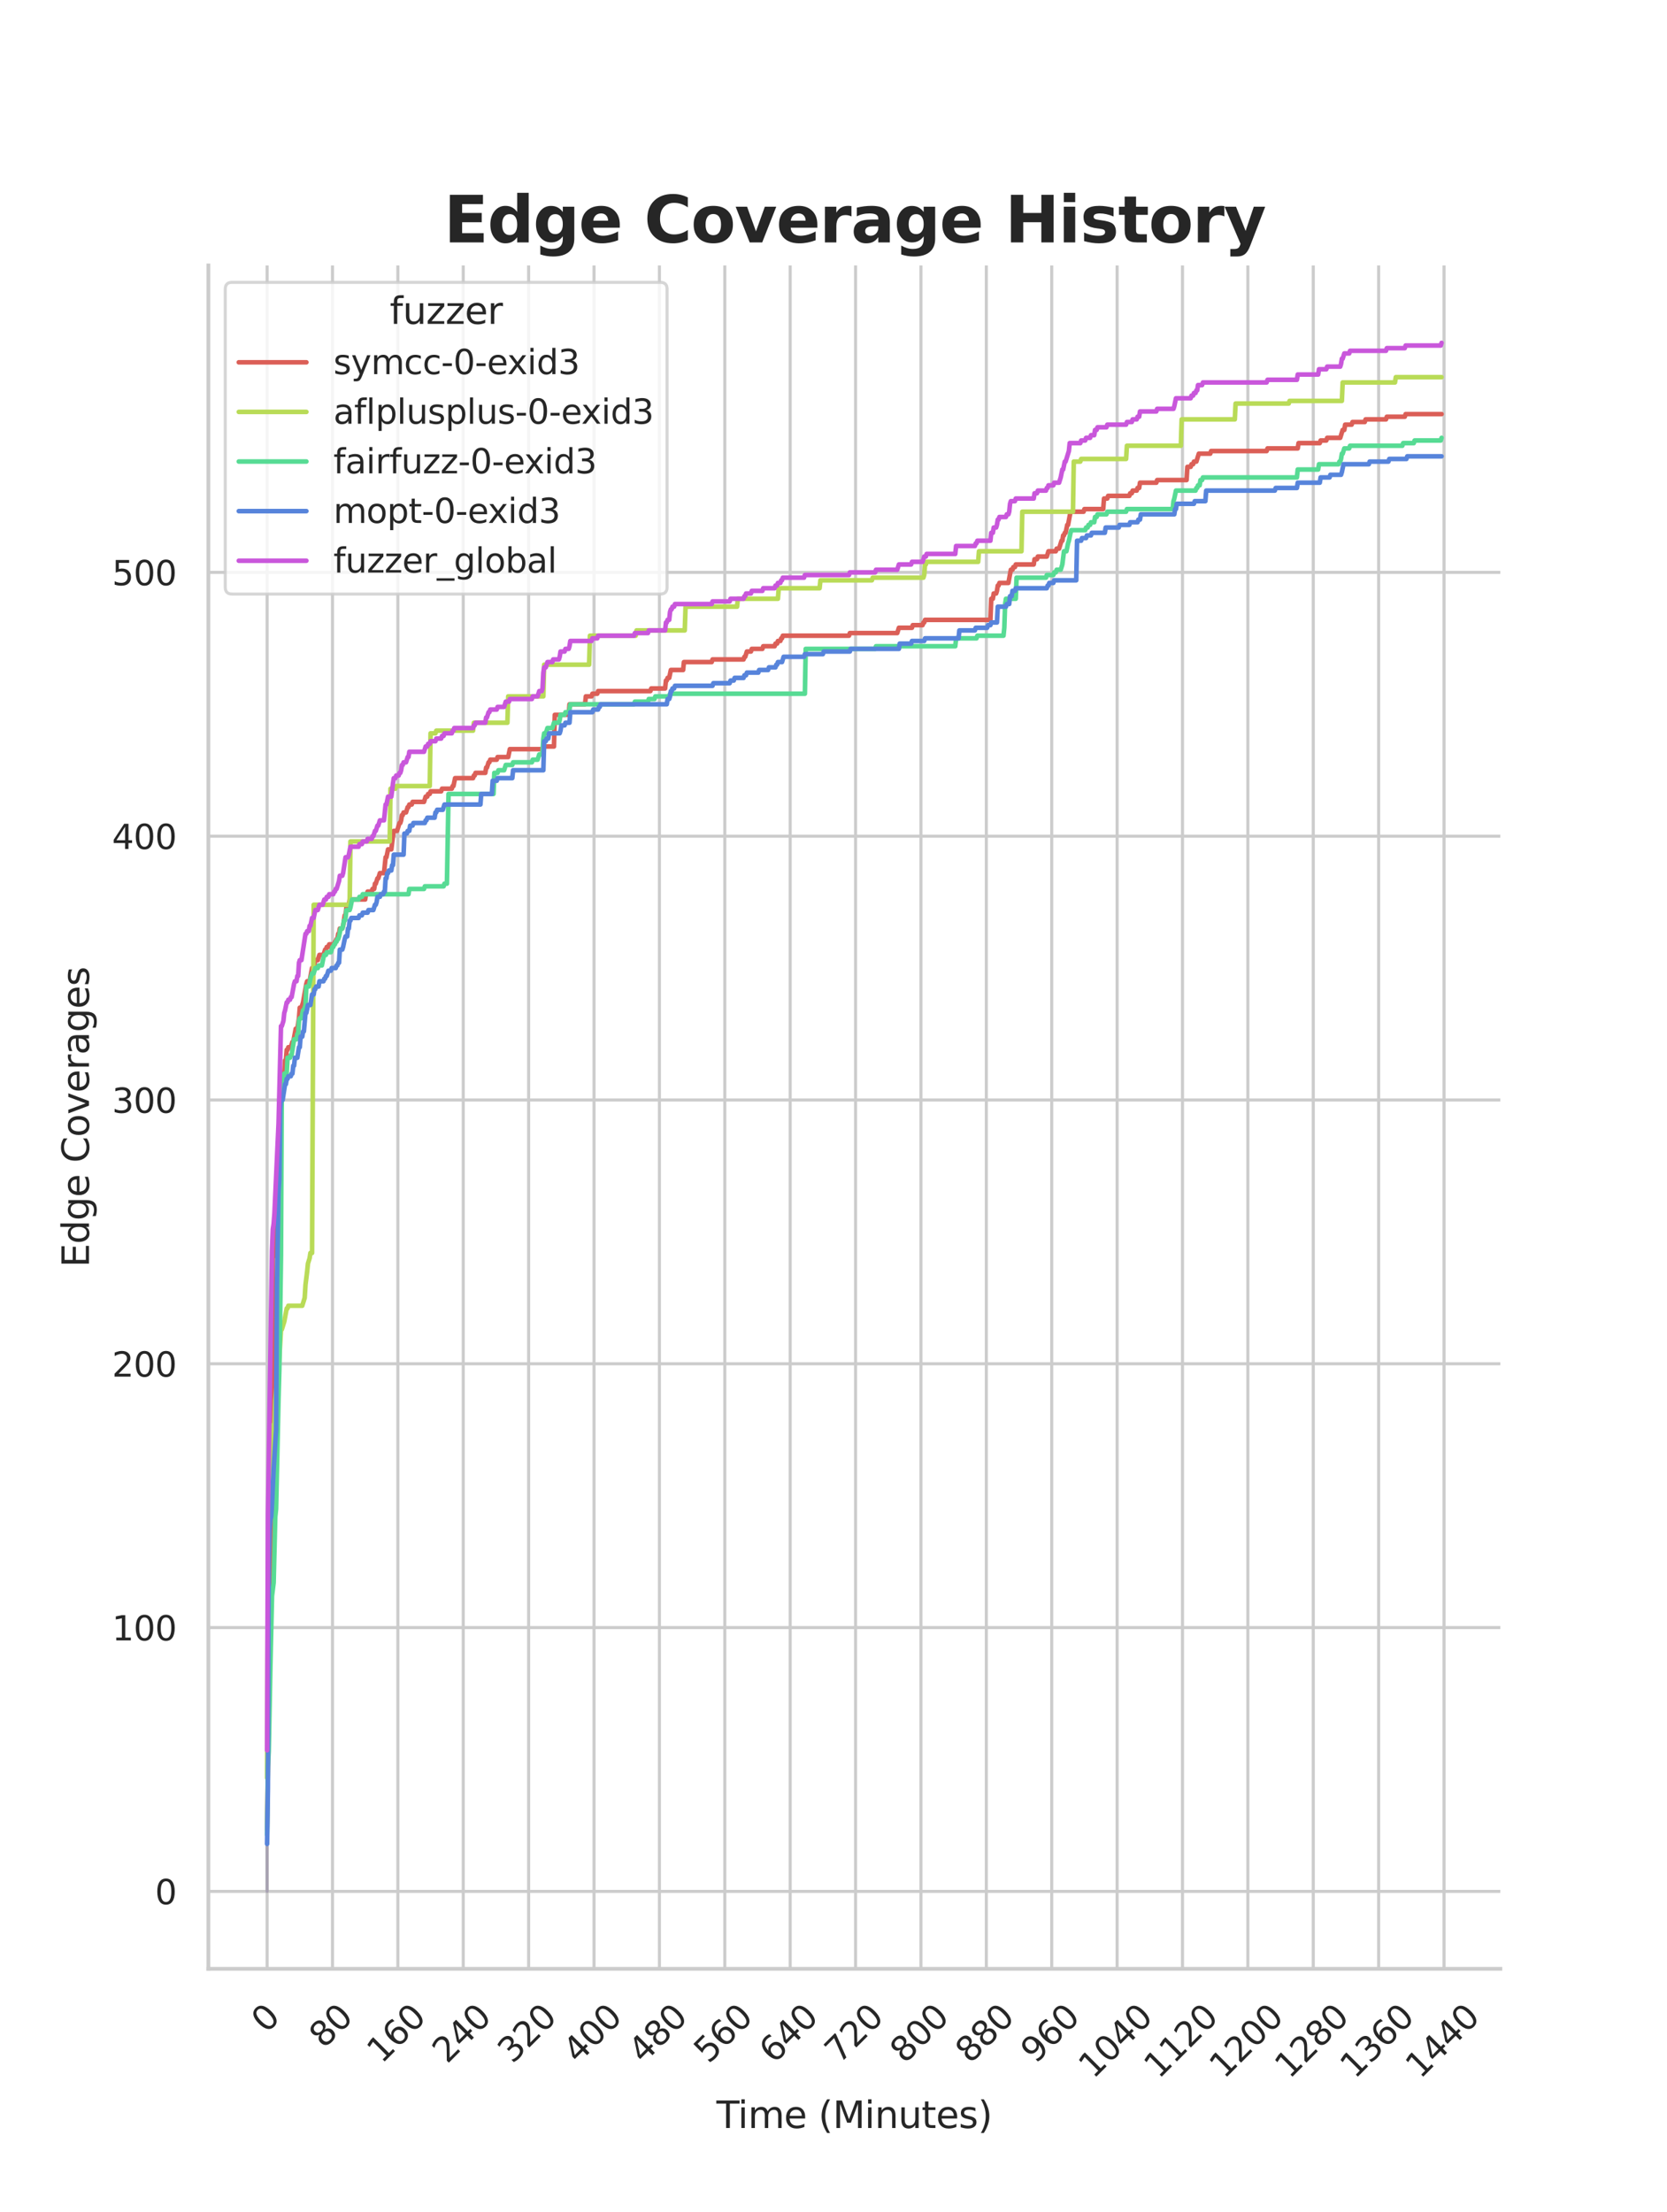 <?xml version="1.0" encoding="utf-8" standalone="no"?>
<!DOCTYPE svg PUBLIC "-//W3C//DTD SVG 1.1//EN"
  "http://www.w3.org/Graphics/SVG/1.1/DTD/svg11.dtd">
<svg xmlns:xlink="http://www.w3.org/1999/xlink" width="434.1pt" height="576pt" viewBox="0 0 434.1 576" xmlns="http://www.w3.org/2000/svg" version="1.1">
 <defs>
  <style type="text/css">*{stroke-linejoin: round; stroke-linecap: butt}</style>
 </defs>
 <g id="figure_1">
  <g id="patch_1">
   <path d="M 0 576 
L 434.1 576 
L 434.1 0 
L 0 0 
z
" style="fill: #ffffff"/>
  </g>
  <g id="axes_1">
   <g id="patch_2">
    <path d="M 54.263 512.64 
L 390.69 512.64 
L 390.69 69.12 
L 54.263 69.12 
z
" style="fill: #ffffff"/>
   </g>
   <g id="matplotlib.axis_1">
    <g id="xtick_1">
     <g id="line2d_1">
      <path d="M 69.555 512.64 
L 69.555 69.12 
" clip-path="url(#p9af72c8642)" style="fill: none; stroke: #cccccc; stroke-width: 0.8; stroke-linecap: round"/>
     </g>
     <g id="text_1">
      <!-- 0 -->
      <g style="fill: #262626" transform="translate(69.292 529.627)rotate(-45)scale(0.088 -0.088)">
       <defs>
        <path id="DejaVuSans-30" d="M 2034 4250 
Q 1547 4250 1301 3770 
Q 1056 3291 1056 2328 
Q 1056 1369 1301 889 
Q 1547 409 2034 409 
Q 2525 409 2770 889 
Q 3016 1369 3016 2328 
Q 3016 3291 2770 3770 
Q 2525 4250 2034 4250 
z
M 2034 4750 
Q 2819 4750 3233 4129 
Q 3647 3509 3647 2328 
Q 3647 1150 3233 529 
Q 2819 -91 2034 -91 
Q 1250 -91 836 529 
Q 422 1150 422 2328 
Q 422 3509 836 4129 
Q 1250 4750 2034 4750 
z
" transform="scale(0.016)"/>
       </defs>
       <use xlink:href="#DejaVuSans-30"/>
      </g>
     </g>
    </g>
    <g id="xtick_2">
     <g id="line2d_2">
      <path d="M 86.581 512.64 
L 86.581 69.12 
" clip-path="url(#p9af72c8642)" style="fill: none; stroke: #cccccc; stroke-width: 0.8; stroke-linecap: round"/>
     </g>
     <g id="text_2">
      <!-- 80 -->
      <g style="fill: #262626" transform="translate(84.339 533.586)rotate(-45)scale(0.088 -0.088)">
       <defs>
        <path id="DejaVuSans-38" d="M 2034 2216 
Q 1584 2216 1326 1975 
Q 1069 1734 1069 1313 
Q 1069 891 1326 650 
Q 1584 409 2034 409 
Q 2484 409 2743 651 
Q 3003 894 3003 1313 
Q 3003 1734 2745 1975 
Q 2488 2216 2034 2216 
z
M 1403 2484 
Q 997 2584 770 2862 
Q 544 3141 544 3541 
Q 544 4100 942 4425 
Q 1341 4750 2034 4750 
Q 2731 4750 3128 4425 
Q 3525 4100 3525 3541 
Q 3525 3141 3298 2862 
Q 3072 2584 2669 2484 
Q 3125 2378 3379 2068 
Q 3634 1759 3634 1313 
Q 3634 634 3220 271 
Q 2806 -91 2034 -91 
Q 1263 -91 848 271 
Q 434 634 434 1313 
Q 434 1759 690 2068 
Q 947 2378 1403 2484 
z
M 1172 3481 
Q 1172 3119 1398 2916 
Q 1625 2713 2034 2713 
Q 2441 2713 2670 2916 
Q 2900 3119 2900 3481 
Q 2900 3844 2670 4047 
Q 2441 4250 2034 4250 
Q 1625 4250 1398 4047 
Q 1172 3844 1172 3481 
z
" transform="scale(0.016)"/>
       </defs>
       <use xlink:href="#DejaVuSans-38"/>
       <use xlink:href="#DejaVuSans-30" x="63.623"/>
      </g>
     </g>
    </g>
    <g id="xtick_3">
     <g id="line2d_3">
      <path d="M 103.608 512.64 
L 103.608 69.12 
" clip-path="url(#p9af72c8642)" style="fill: none; stroke: #cccccc; stroke-width: 0.8; stroke-linecap: round"/>
     </g>
     <g id="text_3">
      <!-- 160 -->
      <g style="fill: #262626" transform="translate(99.387 537.545)rotate(-45)scale(0.088 -0.088)">
       <defs>
        <path id="DejaVuSans-31" d="M 794 531 
L 1825 531 
L 1825 4091 
L 703 3866 
L 703 4441 
L 1819 4666 
L 2450 4666 
L 2450 531 
L 3481 531 
L 3481 0 
L 794 0 
L 794 531 
z
" transform="scale(0.016)"/>
        <path id="DejaVuSans-36" d="M 2113 2584 
Q 1688 2584 1439 2293 
Q 1191 2003 1191 1497 
Q 1191 994 1439 701 
Q 1688 409 2113 409 
Q 2538 409 2786 701 
Q 3034 994 3034 1497 
Q 3034 2003 2786 2293 
Q 2538 2584 2113 2584 
z
M 3366 4563 
L 3366 3988 
Q 3128 4100 2886 4159 
Q 2644 4219 2406 4219 
Q 1781 4219 1451 3797 
Q 1122 3375 1075 2522 
Q 1259 2794 1537 2939 
Q 1816 3084 2150 3084 
Q 2853 3084 3261 2657 
Q 3669 2231 3669 1497 
Q 3669 778 3244 343 
Q 2819 -91 2113 -91 
Q 1303 -91 875 529 
Q 447 1150 447 2328 
Q 447 3434 972 4092 
Q 1497 4750 2381 4750 
Q 2619 4750 2861 4703 
Q 3103 4656 3366 4563 
z
" transform="scale(0.016)"/>
       </defs>
       <use xlink:href="#DejaVuSans-31"/>
       <use xlink:href="#DejaVuSans-36" x="63.623"/>
       <use xlink:href="#DejaVuSans-30" x="127.246"/>
      </g>
     </g>
    </g>
    <g id="xtick_4">
     <g id="line2d_4">
      <path d="M 120.635 512.64 
L 120.635 69.12 
" clip-path="url(#p9af72c8642)" style="fill: none; stroke: #cccccc; stroke-width: 0.8; stroke-linecap: round"/>
     </g>
     <g id="text_4">
      <!-- 240 -->
      <g style="fill: #262626" transform="translate(116.413 537.545)rotate(-45)scale(0.088 -0.088)">
       <defs>
        <path id="DejaVuSans-32" d="M 1228 531 
L 3431 531 
L 3431 0 
L 469 0 
L 469 531 
Q 828 903 1448 1529 
Q 2069 2156 2228 2338 
Q 2531 2678 2651 2914 
Q 2772 3150 2772 3378 
Q 2772 3750 2511 3984 
Q 2250 4219 1831 4219 
Q 1534 4219 1204 4116 
Q 875 4013 500 3803 
L 500 4441 
Q 881 4594 1212 4672 
Q 1544 4750 1819 4750 
Q 2544 4750 2975 4387 
Q 3406 4025 3406 3419 
Q 3406 3131 3298 2873 
Q 3191 2616 2906 2266 
Q 2828 2175 2409 1742 
Q 1991 1309 1228 531 
z
" transform="scale(0.016)"/>
        <path id="DejaVuSans-34" d="M 2419 4116 
L 825 1625 
L 2419 1625 
L 2419 4116 
z
M 2253 4666 
L 3047 4666 
L 3047 1625 
L 3713 1625 
L 3713 1100 
L 3047 1100 
L 3047 0 
L 2419 0 
L 2419 1100 
L 313 1100 
L 313 1709 
L 2253 4666 
z
" transform="scale(0.016)"/>
       </defs>
       <use xlink:href="#DejaVuSans-32"/>
       <use xlink:href="#DejaVuSans-34" x="63.623"/>
       <use xlink:href="#DejaVuSans-30" x="127.246"/>
      </g>
     </g>
    </g>
    <g id="xtick_5">
     <g id="line2d_5">
      <path d="M 137.662 512.64 
L 137.662 69.12 
" clip-path="url(#p9af72c8642)" style="fill: none; stroke: #cccccc; stroke-width: 0.8; stroke-linecap: round"/>
     </g>
     <g id="text_5">
      <!-- 320 -->
      <g style="fill: #262626" transform="translate(133.44 537.545)rotate(-45)scale(0.088 -0.088)">
       <defs>
        <path id="DejaVuSans-33" d="M 2597 2516 
Q 3050 2419 3304 2112 
Q 3559 1806 3559 1356 
Q 3559 666 3084 287 
Q 2609 -91 1734 -91 
Q 1441 -91 1130 -33 
Q 819 25 488 141 
L 488 750 
Q 750 597 1062 519 
Q 1375 441 1716 441 
Q 2309 441 2620 675 
Q 2931 909 2931 1356 
Q 2931 1769 2642 2001 
Q 2353 2234 1838 2234 
L 1294 2234 
L 1294 2753 
L 1863 2753 
Q 2328 2753 2575 2939 
Q 2822 3125 2822 3475 
Q 2822 3834 2567 4026 
Q 2313 4219 1838 4219 
Q 1578 4219 1281 4162 
Q 984 4106 628 3988 
L 628 4550 
Q 988 4650 1302 4700 
Q 1616 4750 1894 4750 
Q 2613 4750 3031 4423 
Q 3450 4097 3450 3541 
Q 3450 3153 3228 2886 
Q 3006 2619 2597 2516 
z
" transform="scale(0.016)"/>
       </defs>
       <use xlink:href="#DejaVuSans-33"/>
       <use xlink:href="#DejaVuSans-32" x="63.623"/>
       <use xlink:href="#DejaVuSans-30" x="127.246"/>
      </g>
     </g>
    </g>
    <g id="xtick_6">
     <g id="line2d_6">
      <path d="M 154.688 512.64 
L 154.688 69.12 
" clip-path="url(#p9af72c8642)" style="fill: none; stroke: #cccccc; stroke-width: 0.8; stroke-linecap: round"/>
     </g>
     <g id="text_6">
      <!-- 400 -->
      <g style="fill: #262626" transform="translate(150.467 537.545)rotate(-45)scale(0.088 -0.088)">
       <use xlink:href="#DejaVuSans-34"/>
       <use xlink:href="#DejaVuSans-30" x="63.623"/>
       <use xlink:href="#DejaVuSans-30" x="127.246"/>
      </g>
     </g>
    </g>
    <g id="xtick_7">
     <g id="line2d_7">
      <path d="M 171.715 512.64 
L 171.715 69.12 
" clip-path="url(#p9af72c8642)" style="fill: none; stroke: #cccccc; stroke-width: 0.8; stroke-linecap: round"/>
     </g>
     <g id="text_7">
      <!-- 480 -->
      <g style="fill: #262626" transform="translate(167.494 537.545)rotate(-45)scale(0.088 -0.088)">
       <use xlink:href="#DejaVuSans-34"/>
       <use xlink:href="#DejaVuSans-38" x="63.623"/>
       <use xlink:href="#DejaVuSans-30" x="127.246"/>
      </g>
     </g>
    </g>
    <g id="xtick_8">
     <g id="line2d_8">
      <path d="M 188.742 512.64 
L 188.742 69.12 
" clip-path="url(#p9af72c8642)" style="fill: none; stroke: #cccccc; stroke-width: 0.8; stroke-linecap: round"/>
     </g>
     <g id="text_8">
      <!-- 560 -->
      <g style="fill: #262626" transform="translate(184.52 537.545)rotate(-45)scale(0.088 -0.088)">
       <defs>
        <path id="DejaVuSans-35" d="M 691 4666 
L 3169 4666 
L 3169 4134 
L 1269 4134 
L 1269 2991 
Q 1406 3038 1543 3061 
Q 1681 3084 1819 3084 
Q 2600 3084 3056 2656 
Q 3513 2228 3513 1497 
Q 3513 744 3044 326 
Q 2575 -91 1722 -91 
Q 1428 -91 1123 -41 
Q 819 9 494 109 
L 494 744 
Q 775 591 1075 516 
Q 1375 441 1709 441 
Q 2250 441 2565 725 
Q 2881 1009 2881 1497 
Q 2881 1984 2565 2268 
Q 2250 2553 1709 2553 
Q 1456 2553 1204 2497 
Q 953 2441 691 2322 
L 691 4666 
z
" transform="scale(0.016)"/>
       </defs>
       <use xlink:href="#DejaVuSans-35"/>
       <use xlink:href="#DejaVuSans-36" x="63.623"/>
       <use xlink:href="#DejaVuSans-30" x="127.246"/>
      </g>
     </g>
    </g>
    <g id="xtick_9">
     <g id="line2d_9">
      <path d="M 205.769 512.64 
L 205.769 69.12 
" clip-path="url(#p9af72c8642)" style="fill: none; stroke: #cccccc; stroke-width: 0.8; stroke-linecap: round"/>
     </g>
     <g id="text_9">
      <!-- 640 -->
      <g style="fill: #262626" transform="translate(201.547 537.545)rotate(-45)scale(0.088 -0.088)">
       <use xlink:href="#DejaVuSans-36"/>
       <use xlink:href="#DejaVuSans-34" x="63.623"/>
       <use xlink:href="#DejaVuSans-30" x="127.246"/>
      </g>
     </g>
    </g>
    <g id="xtick_10">
     <g id="line2d_10">
      <path d="M 222.796 512.64 
L 222.796 69.12 
" clip-path="url(#p9af72c8642)" style="fill: none; stroke: #cccccc; stroke-width: 0.8; stroke-linecap: round"/>
     </g>
     <g id="text_10">
      <!-- 720 -->
      <g style="fill: #262626" transform="translate(218.574 537.545)rotate(-45)scale(0.088 -0.088)">
       <defs>
        <path id="DejaVuSans-37" d="M 525 4666 
L 3525 4666 
L 3525 4397 
L 1831 0 
L 1172 0 
L 2766 4134 
L 525 4134 
L 525 4666 
z
" transform="scale(0.016)"/>
       </defs>
       <use xlink:href="#DejaVuSans-37"/>
       <use xlink:href="#DejaVuSans-32" x="63.623"/>
       <use xlink:href="#DejaVuSans-30" x="127.246"/>
      </g>
     </g>
    </g>
    <g id="xtick_11">
     <g id="line2d_11">
      <path d="M 239.822 512.64 
L 239.822 69.12 
" clip-path="url(#p9af72c8642)" style="fill: none; stroke: #cccccc; stroke-width: 0.8; stroke-linecap: round"/>
     </g>
     <g id="text_11">
      <!-- 800 -->
      <g style="fill: #262626" transform="translate(235.601 537.545)rotate(-45)scale(0.088 -0.088)">
       <use xlink:href="#DejaVuSans-38"/>
       <use xlink:href="#DejaVuSans-30" x="63.623"/>
       <use xlink:href="#DejaVuSans-30" x="127.246"/>
      </g>
     </g>
    </g>
    <g id="xtick_12">
     <g id="line2d_12">
      <path d="M 256.849 512.64 
L 256.849 69.12 
" clip-path="url(#p9af72c8642)" style="fill: none; stroke: #cccccc; stroke-width: 0.8; stroke-linecap: round"/>
     </g>
     <g id="text_12">
      <!-- 880 -->
      <g style="fill: #262626" transform="translate(252.627 537.545)rotate(-45)scale(0.088 -0.088)">
       <use xlink:href="#DejaVuSans-38"/>
       <use xlink:href="#DejaVuSans-38" x="63.623"/>
       <use xlink:href="#DejaVuSans-30" x="127.246"/>
      </g>
     </g>
    </g>
    <g id="xtick_13">
     <g id="line2d_13">
      <path d="M 273.876 512.64 
L 273.876 69.12 
" clip-path="url(#p9af72c8642)" style="fill: none; stroke: #cccccc; stroke-width: 0.8; stroke-linecap: round"/>
     </g>
     <g id="text_13">
      <!-- 960 -->
      <g style="fill: #262626" transform="translate(269.654 537.545)rotate(-45)scale(0.088 -0.088)">
       <defs>
        <path id="DejaVuSans-39" d="M 703 97 
L 703 672 
Q 941 559 1184 500 
Q 1428 441 1663 441 
Q 2288 441 2617 861 
Q 2947 1281 2994 2138 
Q 2813 1869 2534 1725 
Q 2256 1581 1919 1581 
Q 1219 1581 811 2004 
Q 403 2428 403 3163 
Q 403 3881 828 4315 
Q 1253 4750 1959 4750 
Q 2769 4750 3195 4129 
Q 3622 3509 3622 2328 
Q 3622 1225 3098 567 
Q 2575 -91 1691 -91 
Q 1453 -91 1209 -44 
Q 966 3 703 97 
z
M 1959 2075 
Q 2384 2075 2632 2365 
Q 2881 2656 2881 3163 
Q 2881 3666 2632 3958 
Q 2384 4250 1959 4250 
Q 1534 4250 1286 3958 
Q 1038 3666 1038 3163 
Q 1038 2656 1286 2365 
Q 1534 2075 1959 2075 
z
" transform="scale(0.016)"/>
       </defs>
       <use xlink:href="#DejaVuSans-39"/>
       <use xlink:href="#DejaVuSans-36" x="63.623"/>
       <use xlink:href="#DejaVuSans-30" x="127.246"/>
      </g>
     </g>
    </g>
    <g id="xtick_14">
     <g id="line2d_14">
      <path d="M 290.903 512.64 
L 290.903 69.12 
" clip-path="url(#p9af72c8642)" style="fill: none; stroke: #cccccc; stroke-width: 0.8; stroke-linecap: round"/>
     </g>
     <g id="text_14">
      <!-- 1040 -->
      <g style="fill: #262626" transform="translate(284.701 541.505)rotate(-45)scale(0.088 -0.088)">
       <use xlink:href="#DejaVuSans-31"/>
       <use xlink:href="#DejaVuSans-30" x="63.623"/>
       <use xlink:href="#DejaVuSans-34" x="127.246"/>
       <use xlink:href="#DejaVuSans-30" x="190.869"/>
      </g>
     </g>
    </g>
    <g id="xtick_15">
     <g id="line2d_15">
      <path d="M 307.929 512.64 
L 307.929 69.12 
" clip-path="url(#p9af72c8642)" style="fill: none; stroke: #cccccc; stroke-width: 0.8; stroke-linecap: round"/>
     </g>
     <g id="text_15">
      <!-- 1120 -->
      <g style="fill: #262626" transform="translate(301.728 541.505)rotate(-45)scale(0.088 -0.088)">
       <use xlink:href="#DejaVuSans-31"/>
       <use xlink:href="#DejaVuSans-31" x="63.623"/>
       <use xlink:href="#DejaVuSans-32" x="127.246"/>
       <use xlink:href="#DejaVuSans-30" x="190.869"/>
      </g>
     </g>
    </g>
    <g id="xtick_16">
     <g id="line2d_16">
      <path d="M 324.956 512.64 
L 324.956 69.12 
" clip-path="url(#p9af72c8642)" style="fill: none; stroke: #cccccc; stroke-width: 0.8; stroke-linecap: round"/>
     </g>
     <g id="text_16">
      <!-- 1200 -->
      <g style="fill: #262626" transform="translate(318.755 541.505)rotate(-45)scale(0.088 -0.088)">
       <use xlink:href="#DejaVuSans-31"/>
       <use xlink:href="#DejaVuSans-32" x="63.623"/>
       <use xlink:href="#DejaVuSans-30" x="127.246"/>
       <use xlink:href="#DejaVuSans-30" x="190.869"/>
      </g>
     </g>
    </g>
    <g id="xtick_17">
     <g id="line2d_17">
      <path d="M 341.983 512.64 
L 341.983 69.12 
" clip-path="url(#p9af72c8642)" style="fill: none; stroke: #cccccc; stroke-width: 0.8; stroke-linecap: round"/>
     </g>
     <g id="text_17">
      <!-- 1280 -->
      <g style="fill: #262626" transform="translate(335.782 541.505)rotate(-45)scale(0.088 -0.088)">
       <use xlink:href="#DejaVuSans-31"/>
       <use xlink:href="#DejaVuSans-32" x="63.623"/>
       <use xlink:href="#DejaVuSans-38" x="127.246"/>
       <use xlink:href="#DejaVuSans-30" x="190.869"/>
      </g>
     </g>
    </g>
    <g id="xtick_18">
     <g id="line2d_18">
      <path d="M 359.01 512.64 
L 359.01 69.12 
" clip-path="url(#p9af72c8642)" style="fill: none; stroke: #cccccc; stroke-width: 0.8; stroke-linecap: round"/>
     </g>
     <g id="text_18">
      <!-- 1360 -->
      <g style="fill: #262626" transform="translate(352.808 541.505)rotate(-45)scale(0.088 -0.088)">
       <use xlink:href="#DejaVuSans-31"/>
       <use xlink:href="#DejaVuSans-33" x="63.623"/>
       <use xlink:href="#DejaVuSans-36" x="127.246"/>
       <use xlink:href="#DejaVuSans-30" x="190.869"/>
      </g>
     </g>
    </g>
    <g id="xtick_19">
     <g id="line2d_19">
      <path d="M 376.036 512.64 
L 376.036 69.12 
" clip-path="url(#p9af72c8642)" style="fill: none; stroke: #cccccc; stroke-width: 0.8; stroke-linecap: round"/>
     </g>
     <g id="text_19">
      <!-- 1440 -->
      <g style="fill: #262626" transform="translate(369.835 541.505)rotate(-45)scale(0.088 -0.088)">
       <use xlink:href="#DejaVuSans-31"/>
       <use xlink:href="#DejaVuSans-34" x="63.623"/>
       <use xlink:href="#DejaVuSans-34" x="127.246"/>
       <use xlink:href="#DejaVuSans-30" x="190.869"/>
      </g>
     </g>
    </g>
    <g id="text_20">
     <!-- Time (Minutes) -->
     <g style="fill: #262626" transform="translate(186.566 554.093)scale(0.096 -0.096)">
      <defs>
       <path id="DejaVuSans-54" d="M -19 4666 
L 3928 4666 
L 3928 4134 
L 2272 4134 
L 2272 0 
L 1638 0 
L 1638 4134 
L -19 4134 
L -19 4666 
z
" transform="scale(0.016)"/>
       <path id="DejaVuSans-69" d="M 603 3500 
L 1178 3500 
L 1178 0 
L 603 0 
L 603 3500 
z
M 603 4863 
L 1178 4863 
L 1178 4134 
L 603 4134 
L 603 4863 
z
" transform="scale(0.016)"/>
       <path id="DejaVuSans-6d" d="M 3328 2828 
Q 3544 3216 3844 3400 
Q 4144 3584 4550 3584 
Q 5097 3584 5394 3201 
Q 5691 2819 5691 2113 
L 5691 0 
L 5113 0 
L 5113 2094 
Q 5113 2597 4934 2840 
Q 4756 3084 4391 3084 
Q 3944 3084 3684 2787 
Q 3425 2491 3425 1978 
L 3425 0 
L 2847 0 
L 2847 2094 
Q 2847 2600 2669 2842 
Q 2491 3084 2119 3084 
Q 1678 3084 1418 2786 
Q 1159 2488 1159 1978 
L 1159 0 
L 581 0 
L 581 3500 
L 1159 3500 
L 1159 2956 
Q 1356 3278 1631 3431 
Q 1906 3584 2284 3584 
Q 2666 3584 2933 3390 
Q 3200 3197 3328 2828 
z
" transform="scale(0.016)"/>
       <path id="DejaVuSans-65" d="M 3597 1894 
L 3597 1613 
L 953 1613 
Q 991 1019 1311 708 
Q 1631 397 2203 397 
Q 2534 397 2845 478 
Q 3156 559 3463 722 
L 3463 178 
Q 3153 47 2828 -22 
Q 2503 -91 2169 -91 
Q 1331 -91 842 396 
Q 353 884 353 1716 
Q 353 2575 817 3079 
Q 1281 3584 2069 3584 
Q 2775 3584 3186 3129 
Q 3597 2675 3597 1894 
z
M 3022 2063 
Q 3016 2534 2758 2815 
Q 2500 3097 2075 3097 
Q 1594 3097 1305 2825 
Q 1016 2553 972 2059 
L 3022 2063 
z
" transform="scale(0.016)"/>
       <path id="DejaVuSans-20" transform="scale(0.016)"/>
       <path id="DejaVuSans-28" d="M 1984 4856 
Q 1566 4138 1362 3434 
Q 1159 2731 1159 2009 
Q 1159 1288 1364 580 
Q 1569 -128 1984 -844 
L 1484 -844 
Q 1016 -109 783 600 
Q 550 1309 550 2009 
Q 550 2706 781 3412 
Q 1013 4119 1484 4856 
L 1984 4856 
z
" transform="scale(0.016)"/>
       <path id="DejaVuSans-4d" d="M 628 4666 
L 1569 4666 
L 2759 1491 
L 3956 4666 
L 4897 4666 
L 4897 0 
L 4281 0 
L 4281 4097 
L 3078 897 
L 2444 897 
L 1241 4097 
L 1241 0 
L 628 0 
L 628 4666 
z
" transform="scale(0.016)"/>
       <path id="DejaVuSans-6e" d="M 3513 2113 
L 3513 0 
L 2938 0 
L 2938 2094 
Q 2938 2591 2744 2837 
Q 2550 3084 2163 3084 
Q 1697 3084 1428 2787 
Q 1159 2491 1159 1978 
L 1159 0 
L 581 0 
L 581 3500 
L 1159 3500 
L 1159 2956 
Q 1366 3272 1645 3428 
Q 1925 3584 2291 3584 
Q 2894 3584 3203 3211 
Q 3513 2838 3513 2113 
z
" transform="scale(0.016)"/>
       <path id="DejaVuSans-75" d="M 544 1381 
L 544 3500 
L 1119 3500 
L 1119 1403 
Q 1119 906 1312 657 
Q 1506 409 1894 409 
Q 2359 409 2629 706 
Q 2900 1003 2900 1516 
L 2900 3500 
L 3475 3500 
L 3475 0 
L 2900 0 
L 2900 538 
Q 2691 219 2414 64 
Q 2138 -91 1772 -91 
Q 1169 -91 856 284 
Q 544 659 544 1381 
z
M 1991 3584 
L 1991 3584 
z
" transform="scale(0.016)"/>
       <path id="DejaVuSans-74" d="M 1172 4494 
L 1172 3500 
L 2356 3500 
L 2356 3053 
L 1172 3053 
L 1172 1153 
Q 1172 725 1289 603 
Q 1406 481 1766 481 
L 2356 481 
L 2356 0 
L 1766 0 
Q 1100 0 847 248 
Q 594 497 594 1153 
L 594 3053 
L 172 3053 
L 172 3500 
L 594 3500 
L 594 4494 
L 1172 4494 
z
" transform="scale(0.016)"/>
       <path id="DejaVuSans-73" d="M 2834 3397 
L 2834 2853 
Q 2591 2978 2328 3040 
Q 2066 3103 1784 3103 
Q 1356 3103 1142 2972 
Q 928 2841 928 2578 
Q 928 2378 1081 2264 
Q 1234 2150 1697 2047 
L 1894 2003 
Q 2506 1872 2764 1633 
Q 3022 1394 3022 966 
Q 3022 478 2636 193 
Q 2250 -91 1575 -91 
Q 1294 -91 989 -36 
Q 684 19 347 128 
L 347 722 
Q 666 556 975 473 
Q 1284 391 1588 391 
Q 1994 391 2212 530 
Q 2431 669 2431 922 
Q 2431 1156 2273 1281 
Q 2116 1406 1581 1522 
L 1381 1569 
Q 847 1681 609 1914 
Q 372 2147 372 2553 
Q 372 3047 722 3315 
Q 1072 3584 1716 3584 
Q 2034 3584 2315 3537 
Q 2597 3491 2834 3397 
z
" transform="scale(0.016)"/>
       <path id="DejaVuSans-29" d="M 513 4856 
L 1013 4856 
Q 1481 4119 1714 3412 
Q 1947 2706 1947 2009 
Q 1947 1309 1714 600 
Q 1481 -109 1013 -844 
L 513 -844 
Q 928 -128 1133 580 
Q 1338 1288 1338 2009 
Q 1338 2731 1133 3434 
Q 928 4138 513 4856 
z
" transform="scale(0.016)"/>
      </defs>
      <use xlink:href="#DejaVuSans-54"/>
      <use xlink:href="#DejaVuSans-69" x="57.959"/>
      <use xlink:href="#DejaVuSans-6d" x="85.742"/>
      <use xlink:href="#DejaVuSans-65" x="183.154"/>
      <use xlink:href="#DejaVuSans-20" x="244.678"/>
      <use xlink:href="#DejaVuSans-28" x="276.465"/>
      <use xlink:href="#DejaVuSans-4d" x="315.479"/>
      <use xlink:href="#DejaVuSans-69" x="401.758"/>
      <use xlink:href="#DejaVuSans-6e" x="429.541"/>
      <use xlink:href="#DejaVuSans-75" x="492.92"/>
      <use xlink:href="#DejaVuSans-74" x="556.299"/>
      <use xlink:href="#DejaVuSans-65" x="595.508"/>
      <use xlink:href="#DejaVuSans-73" x="657.031"/>
      <use xlink:href="#DejaVuSans-29" x="709.131"/>
     </g>
    </g>
   </g>
   <g id="matplotlib.axis_2">
    <g id="ytick_1">
     <g id="line2d_20">
      <path d="M 54.263 492.48 
L 390.69 492.48 
" clip-path="url(#p9af72c8642)" style="fill: none; stroke: #cccccc; stroke-width: 0.8; stroke-linecap: round"/>
     </g>
     <g id="text_21">
      <!-- 0 -->
      <g style="fill: #262626" transform="translate(40.364 495.823)scale(0.088 -0.088)">
       <use xlink:href="#DejaVuSans-30"/>
      </g>
     </g>
    </g>
    <g id="ytick_2">
     <g id="line2d_21">
      <path d="M 54.263 423.792 
L 390.69 423.792 
" clip-path="url(#p9af72c8642)" style="fill: none; stroke: #cccccc; stroke-width: 0.8; stroke-linecap: round"/>
     </g>
     <g id="text_22">
      <!-- 100 -->
      <g style="fill: #262626" transform="translate(29.166 427.135)scale(0.088 -0.088)">
       <use xlink:href="#DejaVuSans-31"/>
       <use xlink:href="#DejaVuSans-30" x="63.623"/>
       <use xlink:href="#DejaVuSans-30" x="127.246"/>
      </g>
     </g>
    </g>
    <g id="ytick_3">
     <g id="line2d_22">
      <path d="M 54.263 355.104 
L 390.69 355.104 
" clip-path="url(#p9af72c8642)" style="fill: none; stroke: #cccccc; stroke-width: 0.8; stroke-linecap: round"/>
     </g>
     <g id="text_23">
      <!-- 200 -->
      <g style="fill: #262626" transform="translate(29.166 358.447)scale(0.088 -0.088)">
       <use xlink:href="#DejaVuSans-32"/>
       <use xlink:href="#DejaVuSans-30" x="63.623"/>
       <use xlink:href="#DejaVuSans-30" x="127.246"/>
      </g>
     </g>
    </g>
    <g id="ytick_4">
     <g id="line2d_23">
      <path d="M 54.263 286.415 
L 390.69 286.415 
" clip-path="url(#p9af72c8642)" style="fill: none; stroke: #cccccc; stroke-width: 0.8; stroke-linecap: round"/>
     </g>
     <g id="text_24">
      <!-- 300 -->
      <g style="fill: #262626" transform="translate(29.166 289.759)scale(0.088 -0.088)">
       <use xlink:href="#DejaVuSans-33"/>
       <use xlink:href="#DejaVuSans-30" x="63.623"/>
       <use xlink:href="#DejaVuSans-30" x="127.246"/>
      </g>
     </g>
    </g>
    <g id="ytick_5">
     <g id="line2d_24">
      <path d="M 54.263 217.727 
L 390.69 217.727 
" clip-path="url(#p9af72c8642)" style="fill: none; stroke: #cccccc; stroke-width: 0.8; stroke-linecap: round"/>
     </g>
     <g id="text_25">
      <!-- 400 -->
      <g style="fill: #262626" transform="translate(29.166 221.07)scale(0.088 -0.088)">
       <use xlink:href="#DejaVuSans-34"/>
       <use xlink:href="#DejaVuSans-30" x="63.623"/>
       <use xlink:href="#DejaVuSans-30" x="127.246"/>
      </g>
     </g>
    </g>
    <g id="ytick_6">
     <g id="line2d_25">
      <path d="M 54.263 149.039 
L 390.69 149.039 
" clip-path="url(#p9af72c8642)" style="fill: none; stroke: #cccccc; stroke-width: 0.8; stroke-linecap: round"/>
     </g>
     <g id="text_26">
      <!-- 500 -->
      <g style="fill: #262626" transform="translate(29.166 152.382)scale(0.088 -0.088)">
       <use xlink:href="#DejaVuSans-35"/>
       <use xlink:href="#DejaVuSans-30" x="63.623"/>
       <use xlink:href="#DejaVuSans-30" x="127.246"/>
      </g>
     </g>
    </g>
    <g id="text_27">
     <!-- Edge Coverages -->
     <g style="fill: #262626" transform="translate(23.169 329.986)rotate(-90)scale(0.096 -0.096)">
      <defs>
       <path id="DejaVuSans-45" d="M 628 4666 
L 3578 4666 
L 3578 4134 
L 1259 4134 
L 1259 2753 
L 3481 2753 
L 3481 2222 
L 1259 2222 
L 1259 531 
L 3634 531 
L 3634 0 
L 628 0 
L 628 4666 
z
" transform="scale(0.016)"/>
       <path id="DejaVuSans-64" d="M 2906 2969 
L 2906 4863 
L 3481 4863 
L 3481 0 
L 2906 0 
L 2906 525 
Q 2725 213 2448 61 
Q 2172 -91 1784 -91 
Q 1150 -91 751 415 
Q 353 922 353 1747 
Q 353 2572 751 3078 
Q 1150 3584 1784 3584 
Q 2172 3584 2448 3432 
Q 2725 3281 2906 2969 
z
M 947 1747 
Q 947 1113 1208 752 
Q 1469 391 1925 391 
Q 2381 391 2643 752 
Q 2906 1113 2906 1747 
Q 2906 2381 2643 2742 
Q 2381 3103 1925 3103 
Q 1469 3103 1208 2742 
Q 947 2381 947 1747 
z
" transform="scale(0.016)"/>
       <path id="DejaVuSans-67" d="M 2906 1791 
Q 2906 2416 2648 2759 
Q 2391 3103 1925 3103 
Q 1463 3103 1205 2759 
Q 947 2416 947 1791 
Q 947 1169 1205 825 
Q 1463 481 1925 481 
Q 2391 481 2648 825 
Q 2906 1169 2906 1791 
z
M 3481 434 
Q 3481 -459 3084 -895 
Q 2688 -1331 1869 -1331 
Q 1566 -1331 1297 -1286 
Q 1028 -1241 775 -1147 
L 775 -588 
Q 1028 -725 1275 -790 
Q 1522 -856 1778 -856 
Q 2344 -856 2625 -561 
Q 2906 -266 2906 331 
L 2906 616 
Q 2728 306 2450 153 
Q 2172 0 1784 0 
Q 1141 0 747 490 
Q 353 981 353 1791 
Q 353 2603 747 3093 
Q 1141 3584 1784 3584 
Q 2172 3584 2450 3431 
Q 2728 3278 2906 2969 
L 2906 3500 
L 3481 3500 
L 3481 434 
z
" transform="scale(0.016)"/>
       <path id="DejaVuSans-43" d="M 4122 4306 
L 4122 3641 
Q 3803 3938 3442 4084 
Q 3081 4231 2675 4231 
Q 1875 4231 1450 3742 
Q 1025 3253 1025 2328 
Q 1025 1406 1450 917 
Q 1875 428 2675 428 
Q 3081 428 3442 575 
Q 3803 722 4122 1019 
L 4122 359 
Q 3791 134 3420 21 
Q 3050 -91 2638 -91 
Q 1578 -91 968 557 
Q 359 1206 359 2328 
Q 359 3453 968 4101 
Q 1578 4750 2638 4750 
Q 3056 4750 3426 4639 
Q 3797 4528 4122 4306 
z
" transform="scale(0.016)"/>
       <path id="DejaVuSans-6f" d="M 1959 3097 
Q 1497 3097 1228 2736 
Q 959 2375 959 1747 
Q 959 1119 1226 758 
Q 1494 397 1959 397 
Q 2419 397 2687 759 
Q 2956 1122 2956 1747 
Q 2956 2369 2687 2733 
Q 2419 3097 1959 3097 
z
M 1959 3584 
Q 2709 3584 3137 3096 
Q 3566 2609 3566 1747 
Q 3566 888 3137 398 
Q 2709 -91 1959 -91 
Q 1206 -91 779 398 
Q 353 888 353 1747 
Q 353 2609 779 3096 
Q 1206 3584 1959 3584 
z
" transform="scale(0.016)"/>
       <path id="DejaVuSans-76" d="M 191 3500 
L 800 3500 
L 1894 563 
L 2988 3500 
L 3597 3500 
L 2284 0 
L 1503 0 
L 191 3500 
z
" transform="scale(0.016)"/>
       <path id="DejaVuSans-72" d="M 2631 2963 
Q 2534 3019 2420 3045 
Q 2306 3072 2169 3072 
Q 1681 3072 1420 2755 
Q 1159 2438 1159 1844 
L 1159 0 
L 581 0 
L 581 3500 
L 1159 3500 
L 1159 2956 
Q 1341 3275 1631 3429 
Q 1922 3584 2338 3584 
Q 2397 3584 2469 3576 
Q 2541 3569 2628 3553 
L 2631 2963 
z
" transform="scale(0.016)"/>
       <path id="DejaVuSans-61" d="M 2194 1759 
Q 1497 1759 1228 1600 
Q 959 1441 959 1056 
Q 959 750 1161 570 
Q 1363 391 1709 391 
Q 2188 391 2477 730 
Q 2766 1069 2766 1631 
L 2766 1759 
L 2194 1759 
z
M 3341 1997 
L 3341 0 
L 2766 0 
L 2766 531 
Q 2569 213 2275 61 
Q 1981 -91 1556 -91 
Q 1019 -91 701 211 
Q 384 513 384 1019 
Q 384 1609 779 1909 
Q 1175 2209 1959 2209 
L 2766 2209 
L 2766 2266 
Q 2766 2663 2505 2880 
Q 2244 3097 1772 3097 
Q 1472 3097 1187 3025 
Q 903 2953 641 2809 
L 641 3341 
Q 956 3463 1253 3523 
Q 1550 3584 1831 3584 
Q 2591 3584 2966 3190 
Q 3341 2797 3341 1997 
z
" transform="scale(0.016)"/>
      </defs>
      <use xlink:href="#DejaVuSans-45"/>
      <use xlink:href="#DejaVuSans-64" x="63.184"/>
      <use xlink:href="#DejaVuSans-67" x="126.66"/>
      <use xlink:href="#DejaVuSans-65" x="190.137"/>
      <use xlink:href="#DejaVuSans-20" x="251.66"/>
      <use xlink:href="#DejaVuSans-43" x="283.447"/>
      <use xlink:href="#DejaVuSans-6f" x="353.271"/>
      <use xlink:href="#DejaVuSans-76" x="414.453"/>
      <use xlink:href="#DejaVuSans-65" x="473.633"/>
      <use xlink:href="#DejaVuSans-72" x="535.156"/>
      <use xlink:href="#DejaVuSans-61" x="576.27"/>
      <use xlink:href="#DejaVuSans-67" x="637.549"/>
      <use xlink:href="#DejaVuSans-65" x="701.025"/>
      <use xlink:href="#DejaVuSans-73" x="762.549"/>
     </g>
    </g>
   </g>
   <g id="PolyCollection_1">
    <defs>
     <path id="m06b3c85577" d="M 69.555 -115.803 
L 69.555 -83.52 
L 69.555 -115.803 
L 69.555 -115.803 
z
" style="stroke: #db5f57; stroke-opacity: 0.2; stroke-width: 0.8"/>
    </defs>
    <g clip-path="url(#p9af72c8642)">
     <use xlink:href="#m06b3c85577" x="0" y="576" style="fill: #db5f57; fill-opacity: 0.2; stroke: #db5f57; stroke-opacity: 0.2; stroke-width: 0.8"/>
    </g>
   </g>
   <g id="PolyCollection_2">
    <defs>
     <path id="m7e93c853bb" d="M 69.555 -142.592 
L 69.555 -83.52 
L 69.555 -142.592 
L 69.555 -142.592 
z
" style="stroke: #b9db57; stroke-opacity: 0.2; stroke-width: 0.8"/>
    </defs>
    <g clip-path="url(#p9af72c8642)">
     <use xlink:href="#m7e93c853bb" x="0" y="576" style="fill: #b9db57; fill-opacity: 0.2; stroke: #b9db57; stroke-opacity: 0.2; stroke-width: 0.8"/>
    </g>
   </g>
   <g id="PolyCollection_3">
    <defs>
     <path id="m93bb0376ea" d="M 69.555 -113.056 
L 69.555 -83.52 
L 69.555 -113.056 
L 69.555 -113.056 
z
" style="stroke: #57db94; stroke-opacity: 0.2; stroke-width: 0.8"/>
    </defs>
    <g clip-path="url(#p9af72c8642)">
     <use xlink:href="#m93bb0376ea" x="0" y="576" style="fill: #57db94; fill-opacity: 0.2; stroke: #57db94; stroke-opacity: 0.2; stroke-width: 0.8"/>
    </g>
   </g>
   <g id="PolyCollection_4">
    <defs>
     <path id="mc3a863dce9" d="M 69.555 -108.248 
L 69.555 -83.52 
L 69.555 -108.248 
L 69.555 -108.248 
z
" style="stroke: #5784db; stroke-opacity: 0.2; stroke-width: 0.8"/>
    </defs>
    <g clip-path="url(#p9af72c8642)">
     <use xlink:href="#mc3a863dce9" x="0" y="576" style="fill: #5784db; fill-opacity: 0.2; stroke: #5784db; stroke-opacity: 0.2; stroke-width: 0.8"/>
    </g>
   </g>
   <g id="PolyCollection_5">
    <defs>
     <path id="mdf20ad66e7" d="M 69.555 -157.016 
L 69.555 -83.52 
L 69.555 -157.016 
L 69.555 -157.016 
z
" style="stroke: #c957db; stroke-opacity: 0.2; stroke-width: 0.8"/>
    </defs>
    <g clip-path="url(#p9af72c8642)">
     <use xlink:href="#mdf20ad66e7" x="0" y="576" style="fill: #c957db; fill-opacity: 0.2; stroke: #c957db; stroke-opacity: 0.2; stroke-width: 0.8"/>
    </g>
   </g>
   <g id="line2d_26">
    <path d="M 69.555 476.338 
L 69.98 443.711 
L 70.193 438.903 
L 70.406 418.297 
L 70.832 401.125 
L 71.045 327.628 
L 71.257 326.941 
L 71.47 322.82 
L 71.683 321.446 
L 72.109 313.204 
L 72.322 313.204 
L 72.534 302.214 
L 72.96 300.84 
L 73.173 280.233 
L 73.386 280.233 
L 73.599 279.546 
L 74.024 279.546 
L 74.237 276.112 
L 74.45 276.112 
L 74.663 273.364 
L 74.876 273.364 
L 75.088 272.678 
L 75.727 272.678 
L 76.153 271.304 
L 76.365 271.304 
L 77.004 267.869 
L 77.43 267.869 
L 77.855 265.122 
L 78.068 262.374 
L 78.494 262.374 
L 78.919 261.001 
L 79.771 256.192 
L 79.984 255.506 
L 80.622 255.506 
L 81.261 252.071 
L 81.686 252.071 
L 82.112 250.01 
L 82.75 250.01 
L 83.176 248.637 
L 84.24 248.637 
L 84.666 247.263 
L 84.879 247.263 
L 85.092 246.576 
L 85.517 246.576 
L 85.73 245.889 
L 87.007 245.889 
L 87.22 245.202 
L 87.433 245.202 
L 87.646 244.515 
L 87.858 244.515 
L 88.071 243.142 
L 88.284 243.142 
L 88.497 241.768 
L 89.135 241.768 
L 89.348 241.081 
L 89.774 238.333 
L 89.987 238.333 
L 90.2 236.273 
L 90.625 236.273 
L 90.838 235.586 
L 91.051 234.212 
L 95.095 234.212 
L 95.308 232.838 
L 95.52 232.838 
L 95.733 232.152 
L 96.797 232.152 
L 97.01 231.465 
L 97.436 231.465 
L 97.649 230.091 
L 97.862 230.091 
L 98.287 228.717 
L 98.5 228.717 
L 98.926 227.343 
L 99.99 227.343 
L 100.416 223.222 
L 100.628 223.222 
L 101.054 221.161 
L 101.906 221.161 
L 102.331 217.727 
L 102.544 216.353 
L 103.395 216.353 
L 104.034 214.293 
L 104.247 214.293 
L 104.46 213.606 
L 104.672 212.232 
L 104.885 212.232 
L 105.098 211.545 
L 105.737 211.545 
L 106.162 210.171 
L 106.375 210.171 
L 106.588 209.484 
L 107.226 209.484 
L 107.439 208.798 
L 110.419 208.798 
L 110.845 207.424 
L 111.27 207.424 
L 111.483 206.737 
L 111.909 206.737 
L 112.122 206.05 
L 114.888 206.05 
L 115.101 205.363 
L 117.655 205.363 
L 117.868 204.676 
L 118.081 204.676 
L 118.507 202.616 
L 123.189 202.616 
L 123.402 201.929 
L 123.615 201.929 
L 123.827 201.242 
L 126.381 201.242 
L 126.594 199.868 
L 126.807 199.868 
L 127.233 198.494 
L 127.446 198.494 
L 127.658 197.807 
L 129.361 197.807 
L 129.574 197.121 
L 132.341 197.121 
L 132.767 195.06 
L 141.28 195.06 
L 141.493 194.373 
L 144.26 194.373 
L 144.472 186.13 
L 148.091 186.13 
L 148.303 183.383 
L 152.347 183.383 
L 152.56 181.322 
L 154.05 181.322 
L 154.263 180.635 
L 155.54 180.635 
L 155.753 179.948 
L 169.374 179.948 
L 169.587 179.262 
L 173.205 179.262 
L 173.418 177.201 
L 173.631 177.201 
L 173.844 176.514 
L 174.269 176.514 
L 174.695 174.453 
L 177.887 174.453 
L 178.1 172.393 
L 185.337 172.393 
L 185.549 171.706 
L 193.637 171.706 
L 193.85 171.019 
L 194.063 171.019 
L 194.489 169.645 
L 195.553 169.645 
L 195.766 168.958 
L 198.532 168.958 
L 198.745 168.271 
L 201.725 168.271 
L 201.938 167.585 
L 202.363 167.585 
L 202.576 166.898 
L 203.215 166.898 
L 203.428 166.211 
L 203.64 166.211 
L 203.853 165.524 
L 221.093 165.524 
L 221.306 164.837 
L 233.65 164.837 
L 234.076 163.463 
L 237.481 163.463 
L 237.694 162.776 
L 240.248 162.776 
L 240.461 162.09 
L 240.674 162.09 
L 240.886 161.403 
L 257.913 161.403 
L 258.126 155.908 
L 258.552 155.908 
L 258.765 154.534 
L 259.403 154.534 
L 259.616 153.847 
L 259.829 152.473 
L 260.042 152.473 
L 260.254 151.786 
L 262.596 151.786 
L 263.234 148.352 
L 263.66 148.352 
L 263.873 147.665 
L 264.298 147.665 
L 264.511 146.978 
L 269.193 146.978 
L 269.406 145.604 
L 270.045 145.604 
L 270.258 144.917 
L 272.599 144.917 
L 273.024 143.544 
L 274.94 143.544 
L 275.153 142.857 
L 275.791 142.857 
L 276.43 140.796 
L 276.643 140.796 
L 276.855 139.422 
L 277.068 139.422 
L 277.281 138.736 
L 277.494 138.736 
L 277.92 136.675 
L 278.132 136.675 
L 278.771 133.24 
L 282.176 133.24 
L 282.389 132.554 
L 287.284 132.554 
L 287.497 129.806 
L 288.349 129.806 
L 288.561 129.119 
L 294.095 129.119 
L 294.308 128.432 
L 294.734 128.432 
L 294.946 127.745 
L 296.011 127.745 
L 296.223 127.059 
L 296.649 127.059 
L 296.862 125.685 
L 301.119 125.685 
L 301.331 124.998 
L 308.993 124.998 
L 309.206 121.563 
L 310.058 121.563 
L 310.27 120.877 
L 310.696 120.877 
L 310.909 120.19 
L 311.547 120.19 
L 312.186 118.129 
L 315.166 118.129 
L 315.379 117.442 
L 329.851 117.442 
L 330.064 116.755 
L 337.939 116.755 
L 338.152 115.382 
L 343.685 115.382 
L 343.898 114.695 
L 345.388 114.695 
L 345.601 114.008 
L 349.006 114.008 
L 349.645 111.947 
L 350.071 111.947 
L 350.283 110.573 
L 351.986 110.573 
L 352.199 109.886 
L 355.391 109.886 
L 355.604 109.2 
L 360.925 109.2 
L 361.138 108.513 
L 365.82 108.513 
L 366.033 107.826 
L 375.398 107.826 
L 375.398 107.826 
" clip-path="url(#p9af72c8642)" style="fill: none; stroke: #db5f57; stroke-width: 1.2; stroke-linecap: round"/>
   </g>
   <g id="line2d_27">
    <path d="M 69.555 462.944 
L 69.767 409.367 
L 70.406 383.266 
L 70.832 373.649 
L 71.045 372.962 
L 71.257 370.902 
L 71.47 370.902 
L 71.683 364.72 
L 72.322 357.164 
L 72.534 357.164 
L 73.173 346.174 
L 73.386 346.174 
L 74.024 344.113 
L 74.663 340.679 
L 74.876 340.679 
L 75.088 339.992 
L 78.707 339.992 
L 79.345 337.931 
L 79.558 334.497 
L 79.984 331.063 
L 80.196 329.002 
L 80.622 327.628 
L 80.835 326.254 
L 81.261 326.254 
L 81.686 235.586 
L 91.051 235.586 
L 91.264 219.101 
L 101.48 219.101 
L 101.693 205.363 
L 102.97 205.363 
L 103.183 204.676 
L 111.909 204.676 
L 112.122 190.939 
L 113.399 190.939 
L 113.611 190.252 
L 123.189 190.252 
L 123.402 188.191 
L 132.128 188.191 
L 132.341 181.322 
L 141.493 181.322 
L 141.706 173.08 
L 153.411 173.08 
L 153.624 165.524 
L 165.543 165.524 
L 165.756 164.15 
L 178.313 164.15 
L 178.526 157.968 
L 191.934 157.968 
L 192.147 155.908 
L 202.576 155.908 
L 202.789 153.16 
L 213.431 153.16 
L 213.644 151.099 
L 227.052 151.099 
L 227.265 150.413 
L 240.461 150.413 
L 240.674 149.726 
L 240.886 146.978 
L 241.099 146.978 
L 241.312 146.291 
L 254.721 146.291 
L 254.934 143.544 
L 266.001 143.544 
L 266.214 133.24 
L 279.409 133.24 
L 279.622 120.19 
L 281.325 120.19 
L 281.538 119.503 
L 293.244 119.503 
L 293.457 116.068 
L 307.504 116.068 
L 307.716 109.2 
L 321.551 109.2 
L 321.764 105.078 
L 335.598 105.078 
L 335.811 104.391 
L 349.432 104.391 
L 349.645 99.583 
L 363.266 99.583 
L 363.479 98.209 
L 375.398 98.209 
L 375.398 98.209 
" clip-path="url(#p9af72c8642)" style="fill: none; stroke: #b9db57; stroke-width: 1.2; stroke-linecap: round"/>
   </g>
   <g id="line2d_28">
    <path d="M 69.555 477.712 
L 69.767 460.197 
L 69.98 456.075 
L 70.406 434.095 
L 70.832 415.549 
L 71.257 412.115 
L 71.683 394.943 
L 71.896 392.882 
L 72.534 364.033 
L 72.747 356.477 
L 73.173 326.941 
L 73.386 280.92 
L 73.811 280.92 
L 74.024 279.546 
L 74.663 279.546 
L 74.876 275.425 
L 75.514 275.425 
L 75.727 274.738 
L 75.94 274.738 
L 76.578 270.617 
L 77.217 270.617 
L 77.43 269.243 
L 77.642 269.243 
L 77.855 265.809 
L 78.068 265.122 
L 78.494 265.122 
L 78.919 263.061 
L 79.132 263.061 
L 79.558 261.687 
L 79.771 256.879 
L 80.409 256.879 
L 80.835 254.819 
L 81.261 253.445 
L 81.686 253.445 
L 82.112 252.071 
L 82.75 252.071 
L 82.963 251.384 
L 83.815 251.384 
L 84.24 249.324 
L 84.453 248.637 
L 84.879 248.637 
L 85.092 247.95 
L 86.156 247.95 
L 86.581 246.576 
L 86.794 246.576 
L 87.007 245.889 
L 87.22 245.889 
L 87.433 245.202 
L 87.646 245.202 
L 87.858 244.515 
L 88.071 244.515 
L 88.284 243.829 
L 88.71 241.768 
L 89.135 241.768 
L 89.348 241.081 
L 89.561 239.707 
L 89.774 239.707 
L 89.987 239.02 
L 90.2 236.96 
L 91.051 236.96 
L 91.264 236.273 
L 91.689 234.212 
L 93.392 234.212 
L 93.605 233.525 
L 94.243 233.525 
L 94.456 232.838 
L 106.375 232.838 
L 106.588 231.465 
L 110.419 231.465 
L 110.632 230.778 
L 115.527 230.778 
L 115.74 230.091 
L 116.378 230.091 
L 116.804 206.737 
L 128.51 206.737 
L 128.723 201.242 
L 129.574 201.242 
L 129.787 200.555 
L 131.277 200.555 
L 131.702 199.181 
L 133.405 199.181 
L 133.618 198.494 
L 138.513 198.494 
L 138.726 197.807 
L 140.003 197.807 
L 140.429 196.434 
L 141.067 196.434 
L 141.28 195.747 
L 141.493 192.312 
L 141.706 190.939 
L 142.131 190.939 
L 142.557 189.565 
L 143.834 189.565 
L 144.26 188.191 
L 145.537 188.191 
L 145.749 187.504 
L 145.962 186.13 
L 147.026 186.13 
L 147.239 185.444 
L 148.091 185.444 
L 148.303 184.757 
L 148.516 183.383 
L 165.117 183.383 
L 165.33 182.696 
L 168.736 182.696 
L 168.948 182.009 
L 170.438 182.009 
L 170.651 181.322 
L 174.269 181.322 
L 174.482 180.635 
L 209.6 180.635 
L 209.813 168.958 
L 227.904 168.958 
L 228.116 168.271 
L 248.761 168.271 
L 248.974 166.211 
L 254.295 166.211 
L 254.508 165.524 
L 261.319 165.524 
L 261.531 163.463 
L 261.744 157.281 
L 261.957 155.908 
L 264.511 155.908 
L 264.724 150.413 
L 272.386 150.413 
L 272.599 149.726 
L 274.301 149.726 
L 274.514 149.039 
L 274.94 149.039 
L 275.153 148.352 
L 276.217 148.352 
L 276.643 146.978 
L 277.068 143.544 
L 277.707 143.544 
L 278.132 141.483 
L 278.345 140.796 
L 278.771 138.736 
L 278.984 138.049 
L 282.602 138.049 
L 282.815 137.362 
L 283.241 137.362 
L 283.453 136.675 
L 283.879 136.675 
L 284.092 135.988 
L 284.943 135.988 
L 285.156 134.614 
L 285.582 134.614 
L 285.795 133.927 
L 288.136 133.927 
L 288.349 133.24 
L 293.244 133.24 
L 293.457 132.554 
L 305.375 132.554 
L 305.588 130.493 
L 305.801 129.806 
L 306.227 127.745 
L 311.335 127.745 
L 311.547 127.059 
L 311.76 127.059 
L 311.973 126.372 
L 312.399 126.372 
L 312.612 124.998 
L 313.037 124.998 
L 313.25 124.311 
L 337.726 124.311 
L 337.939 122.25 
L 343.26 122.25 
L 343.473 120.877 
L 348.581 120.877 
L 348.794 120.19 
L 349.006 120.19 
L 349.219 119.503 
L 349.432 118.129 
L 349.645 118.129 
L 350.071 116.755 
L 351.348 116.755 
L 351.56 116.068 
L 365.182 116.068 
L 365.395 115.382 
L 368.161 115.382 
L 368.374 114.695 
L 375.185 114.695 
L 375.398 114.008 
L 375.398 114.008 
" clip-path="url(#p9af72c8642)" style="fill: none; stroke: #57db94; stroke-width: 1.2; stroke-linecap: round"/>
   </g>
   <g id="line2d_29">
    <path d="M 69.555 480.116 
L 69.767 465.692 
L 69.98 407.307 
L 70.193 398.377 
L 70.406 395.63 
L 70.619 394.943 
L 70.832 391.508 
L 71.257 382.579 
L 71.896 372.276 
L 72.109 334.497 
L 72.534 310.456 
L 72.747 307.022 
L 72.96 289.163 
L 73.173 286.415 
L 73.599 286.415 
L 74.237 282.294 
L 74.45 282.294 
L 74.663 280.92 
L 74.876 280.92 
L 75.088 280.233 
L 75.727 280.233 
L 75.94 279.546 
L 76.153 279.546 
L 76.365 277.486 
L 76.578 277.486 
L 76.791 275.425 
L 77.43 275.425 
L 77.855 272.678 
L 78.068 272.678 
L 78.281 269.93 
L 78.707 269.93 
L 78.919 268.556 
L 79.132 268.556 
L 79.558 263.748 
L 79.771 263.748 
L 80.196 261.687 
L 80.835 261.687 
L 81.261 258.94 
L 81.686 258.94 
L 81.899 257.566 
L 82.112 257.566 
L 82.325 256.879 
L 82.963 256.879 
L 83.176 255.506 
L 84.24 255.506 
L 84.453 254.819 
L 84.666 254.819 
L 84.879 254.132 
L 85.092 254.132 
L 85.517 252.758 
L 86.156 252.758 
L 86.369 252.071 
L 87.433 252.071 
L 87.646 251.384 
L 87.858 251.384 
L 88.071 250.697 
L 88.284 250.697 
L 88.497 247.263 
L 89.135 247.263 
L 89.348 246.576 
L 89.774 244.515 
L 89.987 243.829 
L 90.412 243.829 
L 90.625 241.768 
L 90.838 241.768 
L 91.051 239.707 
L 91.264 239.707 
L 91.477 239.02 
L 93.392 239.02 
L 93.605 238.333 
L 94.243 238.333 
L 94.456 237.647 
L 95.733 237.647 
L 95.946 236.96 
L 97.223 236.96 
L 97.649 235.586 
L 97.862 235.586 
L 98.074 234.899 
L 98.287 233.525 
L 98.926 233.525 
L 99.139 232.838 
L 99.777 232.838 
L 99.99 232.152 
L 100.203 232.152 
L 100.416 228.717 
L 100.628 228.717 
L 100.841 227.343 
L 101.054 227.343 
L 101.267 226.656 
L 101.906 226.656 
L 102.118 225.283 
L 102.331 225.283 
L 102.544 222.535 
L 105.098 222.535 
L 105.311 217.04 
L 105.949 217.04 
L 106.162 216.353 
L 106.588 216.353 
L 106.801 214.979 
L 107.439 214.979 
L 107.652 214.293 
L 110.632 214.293 
L 110.845 213.606 
L 111.057 213.606 
L 111.27 212.919 
L 113.186 212.919 
L 113.399 211.545 
L 113.611 211.545 
L 113.824 210.858 
L 115.314 210.858 
L 115.74 209.484 
L 125.104 209.484 
L 125.317 206.737 
L 128.084 206.737 
L 128.297 203.302 
L 129.361 203.302 
L 129.574 202.616 
L 133.405 202.616 
L 133.618 200.555 
L 141.493 200.555 
L 141.706 192.999 
L 142.131 192.999 
L 142.344 192.312 
L 142.77 192.312 
L 142.983 190.939 
L 145.749 190.939 
L 145.962 190.252 
L 146.175 188.878 
L 147.026 188.878 
L 147.239 188.191 
L 148.303 188.191 
L 148.516 185.444 
L 154.263 185.444 
L 154.476 184.757 
L 155.753 184.757 
L 155.965 184.07 
L 156.178 184.07 
L 156.391 183.383 
L 173.631 183.383 
L 173.844 182.009 
L 174.269 182.009 
L 174.482 181.322 
L 174.695 179.948 
L 174.908 179.948 
L 175.121 179.262 
L 175.546 179.262 
L 175.759 178.575 
L 185.549 178.575 
L 185.762 177.888 
L 190.019 177.888 
L 190.232 177.201 
L 191.083 177.201 
L 191.296 176.514 
L 193.637 176.514 
L 193.85 175.827 
L 194.276 175.827 
L 194.489 175.14 
L 197.468 175.14 
L 197.681 174.453 
L 200.022 174.453 
L 200.235 173.767 
L 201.938 173.767 
L 202.151 173.08 
L 202.363 173.08 
L 202.576 172.393 
L 203.64 172.393 
L 204.066 171.019 
L 209.387 171.019 
L 209.6 170.332 
L 214.282 170.332 
L 214.495 169.645 
L 221.306 169.645 
L 221.518 168.958 
L 234.076 168.958 
L 234.289 167.585 
L 237.268 167.585 
L 237.481 166.898 
L 240.674 166.898 
L 240.886 166.211 
L 249.613 166.211 
L 249.825 164.15 
L 253.869 164.15 
L 254.082 163.463 
L 257.062 163.463 
L 257.275 162.776 
L 257.913 162.776 
L 258.126 162.09 
L 259.616 162.09 
L 259.829 157.968 
L 261.957 157.968 
L 262.17 157.281 
L 262.808 157.281 
L 263.021 155.221 
L 263.447 155.221 
L 263.66 153.847 
L 264.298 153.847 
L 264.511 153.16 
L 272.599 153.16 
L 272.812 152.473 
L 273.024 152.473 
L 273.237 151.786 
L 274.301 151.786 
L 274.514 151.099 
L 280.261 151.099 
L 280.474 140.796 
L 281.538 140.796 
L 281.751 140.109 
L 282.815 140.109 
L 283.028 139.422 
L 284.092 139.422 
L 284.305 138.736 
L 287.71 138.736 
L 287.923 137.362 
L 291.328 137.362 
L 291.541 136.675 
L 294.095 136.675 
L 294.308 135.988 
L 296.223 135.988 
L 296.436 135.301 
L 296.862 135.301 
L 297.075 133.927 
L 305.801 133.927 
L 306.014 132.554 
L 306.227 132.554 
L 306.439 131.18 
L 310.909 131.18 
L 311.122 130.493 
L 313.889 130.493 
L 314.102 127.745 
L 331.98 127.745 
L 332.192 127.059 
L 337.726 127.059 
L 337.939 125.685 
L 343.685 125.685 
L 343.898 124.311 
L 346.24 124.311 
L 346.452 123.624 
L 349.219 123.624 
L 349.432 122.937 
L 349.858 120.877 
L 356.456 120.877 
L 356.668 120.19 
L 361.564 120.19 
L 361.776 119.503 
L 366.246 119.503 
L 366.459 118.816 
L 375.398 118.816 
L 375.398 118.816 
" clip-path="url(#p9af72c8642)" style="fill: none; stroke: #5784db; stroke-width: 1.2; stroke-linecap: round"/>
   </g>
   <g id="line2d_30">
    <path d="M 69.555 455.732 
L 69.767 394.256 
L 70.832 325.568 
L 71.045 320.073 
L 71.257 318.699 
L 71.47 315.951 
L 72.534 292.597 
L 73.173 267.183 
L 73.386 267.183 
L 73.811 265.809 
L 74.024 263.748 
L 74.237 263.061 
L 74.663 261.001 
L 74.876 261.001 
L 75.088 260.314 
L 75.514 260.314 
L 75.727 259.627 
L 75.94 259.627 
L 76.578 256.192 
L 76.791 255.506 
L 77.217 255.506 
L 77.43 254.132 
L 77.642 254.132 
L 77.855 250.697 
L 78.068 250.01 
L 78.494 250.01 
L 79.558 243.142 
L 79.771 243.142 
L 79.984 242.455 
L 80.409 242.455 
L 80.622 241.081 
L 80.835 241.081 
L 81.261 239.02 
L 81.686 239.02 
L 82.112 236.96 
L 82.75 236.96 
L 83.176 235.586 
L 84.027 235.586 
L 84.453 234.212 
L 84.879 234.212 
L 85.092 233.525 
L 85.517 233.525 
L 85.73 232.838 
L 86.794 232.838 
L 87.007 232.152 
L 87.22 232.152 
L 87.433 231.465 
L 87.646 231.465 
L 88.284 229.404 
L 88.497 228.03 
L 89.135 228.03 
L 89.348 227.343 
L 89.987 223.222 
L 90.625 223.222 
L 90.838 222.535 
L 91.264 220.475 
L 93.392 220.475 
L 93.605 219.788 
L 94.243 219.788 
L 94.456 219.101 
L 95.52 219.101 
L 95.733 218.414 
L 96.797 218.414 
L 97.01 217.727 
L 97.223 217.727 
L 97.649 216.353 
L 97.862 216.353 
L 98.287 214.979 
L 98.5 214.979 
L 98.926 213.606 
L 99.99 213.606 
L 100.416 209.484 
L 100.628 209.484 
L 101.054 207.424 
L 101.906 207.424 
L 102.331 203.989 
L 102.544 202.616 
L 102.97 202.616 
L 103.183 201.929 
L 103.821 201.929 
L 104.034 201.242 
L 104.247 201.242 
L 104.46 200.555 
L 104.672 199.181 
L 104.885 199.181 
L 105.098 198.494 
L 105.737 198.494 
L 106.162 197.121 
L 106.375 197.121 
L 106.588 195.747 
L 110.419 195.747 
L 110.845 194.373 
L 111.27 194.373 
L 111.483 193.686 
L 111.909 193.686 
L 112.122 192.999 
L 113.399 192.999 
L 113.611 192.312 
L 114.888 192.312 
L 115.101 191.625 
L 115.527 191.625 
L 115.74 190.939 
L 117.655 190.939 
L 117.868 190.252 
L 118.081 190.252 
L 118.294 189.565 
L 123.189 189.565 
L 123.402 188.878 
L 123.615 188.878 
L 123.827 188.191 
L 126.381 188.191 
L 126.594 186.817 
L 126.807 186.817 
L 127.233 185.444 
L 127.446 185.444 
L 127.658 184.757 
L 129.361 184.757 
L 129.574 184.07 
L 131.277 184.07 
L 131.702 182.696 
L 132.554 182.696 
L 132.767 182.009 
L 138.513 182.009 
L 138.726 181.322 
L 140.003 181.322 
L 140.429 179.948 
L 141.067 179.948 
L 141.28 179.262 
L 141.493 175.14 
L 141.706 173.767 
L 142.131 173.767 
L 142.557 172.393 
L 143.834 172.393 
L 144.047 171.706 
L 145.537 171.706 
L 145.749 171.019 
L 145.962 169.645 
L 147.026 169.645 
L 147.239 168.958 
L 148.091 168.958 
L 148.303 168.271 
L 148.516 166.898 
L 154.05 166.898 
L 154.263 166.211 
L 155.54 166.211 
L 155.753 165.524 
L 165.117 165.524 
L 165.33 164.837 
L 168.736 164.837 
L 168.948 164.15 
L 173.205 164.15 
L 173.418 162.09 
L 173.631 162.09 
L 173.844 161.403 
L 174.269 161.403 
L 174.482 159.342 
L 174.695 158.655 
L 174.908 158.655 
L 175.121 157.968 
L 175.546 157.968 
L 175.759 157.281 
L 185.337 157.281 
L 185.549 156.594 
L 190.019 156.594 
L 190.232 155.908 
L 193.637 155.908 
L 193.85 155.221 
L 194.063 155.221 
L 194.276 154.534 
L 195.553 154.534 
L 195.766 153.847 
L 198.532 153.847 
L 198.745 153.16 
L 201.725 153.16 
L 201.938 152.473 
L 202.363 152.473 
L 202.576 151.786 
L 203.215 151.786 
L 203.428 151.099 
L 203.64 151.099 
L 203.853 150.413 
L 209.387 150.413 
L 209.6 149.726 
L 221.093 149.726 
L 221.306 149.039 
L 227.904 149.039 
L 228.116 148.352 
L 233.65 148.352 
L 234.076 146.978 
L 237.268 146.978 
L 237.481 146.291 
L 240.248 146.291 
L 240.674 144.917 
L 241.099 144.917 
L 241.312 144.231 
L 248.761 144.231 
L 248.974 142.17 
L 253.869 142.17 
L 254.082 141.483 
L 254.295 141.483 
L 254.508 140.796 
L 257.913 140.796 
L 258.126 138.736 
L 258.552 138.736 
L 258.765 137.362 
L 259.403 137.362 
L 259.616 136.675 
L 259.829 135.301 
L 260.042 135.301 
L 260.254 134.614 
L 261.957 134.614 
L 262.17 133.927 
L 262.596 133.927 
L 262.808 133.24 
L 263.021 131.18 
L 263.234 130.493 
L 264.298 130.493 
L 264.511 129.806 
L 269.193 129.806 
L 269.406 128.432 
L 270.045 128.432 
L 270.258 127.745 
L 272.386 127.745 
L 272.599 127.059 
L 272.812 127.059 
L 273.024 126.372 
L 274.301 126.372 
L 274.514 125.685 
L 275.791 125.685 
L 276.217 124.311 
L 276.643 122.25 
L 276.855 122.25 
L 277.281 120.19 
L 277.494 120.19 
L 278.345 117.442 
L 278.558 115.382 
L 281.325 115.382 
L 281.538 114.695 
L 282.602 114.695 
L 282.815 114.008 
L 283.879 114.008 
L 284.092 113.321 
L 284.943 113.321 
L 285.156 111.947 
L 285.582 111.947 
L 285.795 111.26 
L 288.136 111.26 
L 288.349 110.573 
L 293.244 110.573 
L 293.457 109.886 
L 294.734 109.886 
L 294.946 109.2 
L 296.011 109.2 
L 296.223 108.513 
L 296.649 108.513 
L 296.862 107.139 
L 301.119 107.139 
L 301.331 106.452 
L 305.588 106.452 
L 305.801 105.765 
L 306.227 103.705 
L 310.058 103.705 
L 310.27 103.018 
L 310.696 103.018 
L 310.909 102.331 
L 311.335 102.331 
L 311.547 101.644 
L 311.76 101.644 
L 311.973 100.27 
L 313.037 100.27 
L 313.25 99.583 
L 329.851 99.583 
L 330.064 98.896 
L 337.726 98.896 
L 337.939 97.523 
L 343.26 97.523 
L 343.473 96.149 
L 345.388 96.149 
L 345.601 95.462 
L 349.006 95.462 
L 349.219 94.775 
L 349.432 93.401 
L 349.645 93.401 
L 350.071 92.028 
L 351.348 92.028 
L 351.56 91.341 
L 360.925 91.341 
L 361.138 90.654 
L 365.82 90.654 
L 366.033 89.967 
L 375.185 89.967 
L 375.398 89.28 
L 375.398 89.28 
" clip-path="url(#p9af72c8642)" style="fill: none; stroke: #c957db; stroke-width: 1.2; stroke-linecap: round"/>
   </g>
   <g id="line2d_31"/>
   <g id="line2d_32"/>
   <g id="line2d_33"/>
   <g id="line2d_34"/>
   <g id="line2d_35"/>
   <g id="patch_3">
    <path d="M 54.263 512.64 
L 54.263 69.12 
" style="fill: none; stroke: #cccccc; stroke-linejoin: miter; stroke-linecap: square"/>
   </g>
   <g id="patch_4">
    <path d="M 54.263 512.64 
L 390.69 512.64 
" style="fill: none; stroke: #cccccc; stroke-linejoin: miter; stroke-linecap: square"/>
   </g>
   <g id="text_28">
    <!-- Edge Coverage History -->
    <g style="fill: #262626" transform="translate(115.585 63.12)scale(0.166 -0.166)">
     <defs>
      <path id="DejaVuSans-Bold-45" d="M 588 4666 
L 3834 4666 
L 3834 3756 
L 1791 3756 
L 1791 2888 
L 3713 2888 
L 3713 1978 
L 1791 1978 
L 1791 909 
L 3903 909 
L 3903 0 
L 588 0 
L 588 4666 
z
" transform="scale(0.016)"/>
      <path id="DejaVuSans-Bold-64" d="M 2919 2988 
L 2919 4863 
L 4044 4863 
L 4044 0 
L 2919 0 
L 2919 506 
Q 2688 197 2409 53 
Q 2131 -91 1766 -91 
Q 1119 -91 703 423 
Q 288 938 288 1747 
Q 288 2556 703 3070 
Q 1119 3584 1766 3584 
Q 2128 3584 2408 3439 
Q 2688 3294 2919 2988 
z
M 2181 722 
Q 2541 722 2730 984 
Q 2919 1247 2919 1747 
Q 2919 2247 2730 2509 
Q 2541 2772 2181 2772 
Q 1825 2772 1636 2509 
Q 1447 2247 1447 1747 
Q 1447 1247 1636 984 
Q 1825 722 2181 722 
z
" transform="scale(0.016)"/>
      <path id="DejaVuSans-Bold-67" d="M 2919 594 
Q 2688 288 2409 144 
Q 2131 0 1766 0 
Q 1125 0 706 504 
Q 288 1009 288 1791 
Q 288 2575 706 3076 
Q 1125 3578 1766 3578 
Q 2131 3578 2409 3434 
Q 2688 3291 2919 2981 
L 2919 3500 
L 4044 3500 
L 4044 353 
Q 4044 -491 3511 -936 
Q 2978 -1381 1966 -1381 
Q 1638 -1381 1331 -1331 
Q 1025 -1281 716 -1178 
L 716 -306 
Q 1009 -475 1290 -558 
Q 1572 -641 1856 -641 
Q 2406 -641 2662 -400 
Q 2919 -159 2919 353 
L 2919 594 
z
M 2181 2772 
Q 1834 2772 1640 2515 
Q 1447 2259 1447 1791 
Q 1447 1309 1634 1061 
Q 1822 813 2181 813 
Q 2531 813 2725 1069 
Q 2919 1325 2919 1791 
Q 2919 2259 2725 2515 
Q 2531 2772 2181 2772 
z
" transform="scale(0.016)"/>
      <path id="DejaVuSans-Bold-65" d="M 4031 1759 
L 4031 1441 
L 1416 1441 
Q 1456 1047 1700 850 
Q 1944 653 2381 653 
Q 2734 653 3104 758 
Q 3475 863 3866 1075 
L 3866 213 
Q 3469 63 3072 -14 
Q 2675 -91 2278 -91 
Q 1328 -91 801 392 
Q 275 875 275 1747 
Q 275 2603 792 3093 
Q 1309 3584 2216 3584 
Q 3041 3584 3536 3087 
Q 4031 2591 4031 1759 
z
M 2881 2131 
Q 2881 2450 2695 2645 
Q 2509 2841 2209 2841 
Q 1884 2841 1681 2658 
Q 1478 2475 1428 2131 
L 2881 2131 
z
" transform="scale(0.016)"/>
      <path id="DejaVuSans-Bold-20" transform="scale(0.016)"/>
      <path id="DejaVuSans-Bold-43" d="M 4288 256 
Q 3956 84 3597 -3 
Q 3238 -91 2847 -91 
Q 1681 -91 1000 561 
Q 319 1213 319 2328 
Q 319 3447 1000 4098 
Q 1681 4750 2847 4750 
Q 3238 4750 3597 4662 
Q 3956 4575 4288 4403 
L 4288 3438 
Q 3953 3666 3628 3772 
Q 3303 3878 2944 3878 
Q 2300 3878 1931 3465 
Q 1563 3053 1563 2328 
Q 1563 1606 1931 1193 
Q 2300 781 2944 781 
Q 3303 781 3628 887 
Q 3953 994 4288 1222 
L 4288 256 
z
" transform="scale(0.016)"/>
      <path id="DejaVuSans-Bold-6f" d="M 2203 2784 
Q 1831 2784 1636 2517 
Q 1441 2250 1441 1747 
Q 1441 1244 1636 976 
Q 1831 709 2203 709 
Q 2569 709 2762 976 
Q 2956 1244 2956 1747 
Q 2956 2250 2762 2517 
Q 2569 2784 2203 2784 
z
M 2203 3584 
Q 3106 3584 3614 3096 
Q 4122 2609 4122 1747 
Q 4122 884 3614 396 
Q 3106 -91 2203 -91 
Q 1297 -91 786 396 
Q 275 884 275 1747 
Q 275 2609 786 3096 
Q 1297 3584 2203 3584 
z
" transform="scale(0.016)"/>
      <path id="DejaVuSans-Bold-76" d="M 97 3500 
L 1216 3500 
L 2088 1081 
L 2956 3500 
L 4078 3500 
L 2700 0 
L 1472 0 
L 97 3500 
z
" transform="scale(0.016)"/>
      <path id="DejaVuSans-Bold-72" d="M 3138 2547 
Q 2991 2616 2845 2648 
Q 2700 2681 2553 2681 
Q 2122 2681 1889 2404 
Q 1656 2128 1656 1613 
L 1656 0 
L 538 0 
L 538 3500 
L 1656 3500 
L 1656 2925 
Q 1872 3269 2151 3426 
Q 2431 3584 2822 3584 
Q 2878 3584 2943 3579 
Q 3009 3575 3134 3559 
L 3138 2547 
z
" transform="scale(0.016)"/>
      <path id="DejaVuSans-Bold-61" d="M 2106 1575 
Q 1756 1575 1579 1456 
Q 1403 1338 1403 1106 
Q 1403 894 1545 773 
Q 1688 653 1941 653 
Q 2256 653 2472 879 
Q 2688 1106 2688 1447 
L 2688 1575 
L 2106 1575 
z
M 3816 1997 
L 3816 0 
L 2688 0 
L 2688 519 
Q 2463 200 2181 54 
Q 1900 -91 1497 -91 
Q 953 -91 614 226 
Q 275 544 275 1050 
Q 275 1666 698 1953 
Q 1122 2241 2028 2241 
L 2688 2241 
L 2688 2328 
Q 2688 2594 2478 2717 
Q 2269 2841 1825 2841 
Q 1466 2841 1156 2769 
Q 847 2697 581 2553 
L 581 3406 
Q 941 3494 1303 3539 
Q 1666 3584 2028 3584 
Q 2975 3584 3395 3211 
Q 3816 2838 3816 1997 
z
" transform="scale(0.016)"/>
      <path id="DejaVuSans-Bold-48" d="M 588 4666 
L 1791 4666 
L 1791 2888 
L 3566 2888 
L 3566 4666 
L 4769 4666 
L 4769 0 
L 3566 0 
L 3566 1978 
L 1791 1978 
L 1791 0 
L 588 0 
L 588 4666 
z
" transform="scale(0.016)"/>
      <path id="DejaVuSans-Bold-69" d="M 538 3500 
L 1656 3500 
L 1656 0 
L 538 0 
L 538 3500 
z
M 538 4863 
L 1656 4863 
L 1656 3950 
L 538 3950 
L 538 4863 
z
" transform="scale(0.016)"/>
      <path id="DejaVuSans-Bold-73" d="M 3272 3391 
L 3272 2541 
Q 2913 2691 2578 2766 
Q 2244 2841 1947 2841 
Q 1628 2841 1473 2761 
Q 1319 2681 1319 2516 
Q 1319 2381 1436 2309 
Q 1553 2238 1856 2203 
L 2053 2175 
Q 2913 2066 3209 1816 
Q 3506 1566 3506 1031 
Q 3506 472 3093 190 
Q 2681 -91 1863 -91 
Q 1516 -91 1145 -36 
Q 775 19 384 128 
L 384 978 
Q 719 816 1070 734 
Q 1422 653 1784 653 
Q 2113 653 2278 743 
Q 2444 834 2444 1013 
Q 2444 1163 2330 1236 
Q 2216 1309 1875 1350 
L 1678 1375 
Q 931 1469 631 1722 
Q 331 1975 331 2491 
Q 331 3047 712 3315 
Q 1094 3584 1881 3584 
Q 2191 3584 2531 3537 
Q 2872 3491 3272 3391 
z
" transform="scale(0.016)"/>
      <path id="DejaVuSans-Bold-74" d="M 1759 4494 
L 1759 3500 
L 2913 3500 
L 2913 2700 
L 1759 2700 
L 1759 1216 
Q 1759 972 1856 886 
Q 1953 800 2241 800 
L 2816 800 
L 2816 0 
L 1856 0 
Q 1194 0 917 276 
Q 641 553 641 1216 
L 641 2700 
L 84 2700 
L 84 3500 
L 641 3500 
L 641 4494 
L 1759 4494 
z
" transform="scale(0.016)"/>
      <path id="DejaVuSans-Bold-79" d="M 78 3500 
L 1197 3500 
L 2138 1125 
L 2938 3500 
L 4056 3500 
L 2584 -331 
Q 2363 -916 2067 -1148 
Q 1772 -1381 1288 -1381 
L 641 -1381 
L 641 -647 
L 991 -647 
Q 1275 -647 1404 -556 
Q 1534 -466 1606 -231 
L 1638 -134 
L 78 3500 
z
" transform="scale(0.016)"/>
     </defs>
     <use xlink:href="#DejaVuSans-Bold-45"/>
     <use xlink:href="#DejaVuSans-Bold-64" x="68.311"/>
     <use xlink:href="#DejaVuSans-Bold-67" x="139.893"/>
     <use xlink:href="#DejaVuSans-Bold-65" x="211.475"/>
     <use xlink:href="#DejaVuSans-Bold-20" x="279.297"/>
     <use xlink:href="#DejaVuSans-Bold-43" x="314.111"/>
     <use xlink:href="#DejaVuSans-Bold-6f" x="387.5"/>
     <use xlink:href="#DejaVuSans-Bold-76" x="456.201"/>
     <use xlink:href="#DejaVuSans-Bold-65" x="521.387"/>
     <use xlink:href="#DejaVuSans-Bold-72" x="589.209"/>
     <use xlink:href="#DejaVuSans-Bold-61" x="638.525"/>
     <use xlink:href="#DejaVuSans-Bold-67" x="706.006"/>
     <use xlink:href="#DejaVuSans-Bold-65" x="777.588"/>
     <use xlink:href="#DejaVuSans-Bold-20" x="845.41"/>
     <use xlink:href="#DejaVuSans-Bold-48" x="880.225"/>
     <use xlink:href="#DejaVuSans-Bold-69" x="963.916"/>
     <use xlink:href="#DejaVuSans-Bold-73" x="998.193"/>
     <use xlink:href="#DejaVuSans-Bold-74" x="1057.715"/>
     <use xlink:href="#DejaVuSans-Bold-6f" x="1105.518"/>
     <use xlink:href="#DejaVuSans-Bold-72" x="1174.219"/>
     <use xlink:href="#DejaVuSans-Bold-79" x="1223.535"/>
    </g>
   </g>
   <g id="legend_1">
    <g id="patch_5">
     <path d="M 60.422 154.679 
L 171.952 154.679 
Q 173.712 154.679 173.712 152.919 
L 173.712 75.28 
Q 173.712 73.52 171.952 73.52 
L 60.422 73.52 
Q 58.663 73.52 58.663 75.28 
L 58.663 152.919 
Q 58.663 154.679 60.422 154.679 
z
" style="fill: #ffffff; opacity: 0.8; stroke: #cccccc; stroke-width: 0.8; stroke-linejoin: miter"/>
    </g>
    <g id="text_29">
     <!-- fuzzer -->
     <g style="fill: #262626" transform="translate(101.49 84.335)scale(0.096 -0.096)">
      <defs>
       <path id="DejaVuSans-66" d="M 2375 4863 
L 2375 4384 
L 1825 4384 
Q 1516 4384 1395 4259 
Q 1275 4134 1275 3809 
L 1275 3500 
L 2222 3500 
L 2222 3053 
L 1275 3053 
L 1275 0 
L 697 0 
L 697 3053 
L 147 3053 
L 147 3500 
L 697 3500 
L 697 3744 
Q 697 4328 969 4595 
Q 1241 4863 1831 4863 
L 2375 4863 
z
" transform="scale(0.016)"/>
       <path id="DejaVuSans-7a" d="M 353 3500 
L 3084 3500 
L 3084 2975 
L 922 459 
L 3084 459 
L 3084 0 
L 275 0 
L 275 525 
L 2438 3041 
L 353 3041 
L 353 3500 
z
" transform="scale(0.016)"/>
      </defs>
      <use xlink:href="#DejaVuSans-66"/>
      <use xlink:href="#DejaVuSans-75" x="35.205"/>
      <use xlink:href="#DejaVuSans-7a" x="98.584"/>
      <use xlink:href="#DejaVuSans-7a" x="151.074"/>
      <use xlink:href="#DejaVuSans-65" x="203.564"/>
      <use xlink:href="#DejaVuSans-72" x="265.088"/>
     </g>
    </g>
    <g id="line2d_36">
     <path d="M 62.182 94.338 
L 70.983 94.338 
L 79.782 94.338 
" style="fill: none; stroke: #db5f57; stroke-width: 1.2; stroke-linecap: round"/>
    </g>
    <g id="text_30">
     <!-- symcc-0-exid3 -->
     <g style="fill: #262626" transform="translate(86.823 97.418)scale(0.088 -0.088)">
      <defs>
       <path id="DejaVuSans-79" d="M 2059 -325 
Q 1816 -950 1584 -1140 
Q 1353 -1331 966 -1331 
L 506 -1331 
L 506 -850 
L 844 -850 
Q 1081 -850 1212 -737 
Q 1344 -625 1503 -206 
L 1606 56 
L 191 3500 
L 800 3500 
L 1894 763 
L 2988 3500 
L 3597 3500 
L 2059 -325 
z
" transform="scale(0.016)"/>
       <path id="DejaVuSans-63" d="M 3122 3366 
L 3122 2828 
Q 2878 2963 2633 3030 
Q 2388 3097 2138 3097 
Q 1578 3097 1268 2742 
Q 959 2388 959 1747 
Q 959 1106 1268 751 
Q 1578 397 2138 397 
Q 2388 397 2633 464 
Q 2878 531 3122 666 
L 3122 134 
Q 2881 22 2623 -34 
Q 2366 -91 2075 -91 
Q 1284 -91 818 406 
Q 353 903 353 1747 
Q 353 2603 823 3093 
Q 1294 3584 2113 3584 
Q 2378 3584 2631 3529 
Q 2884 3475 3122 3366 
z
" transform="scale(0.016)"/>
       <path id="DejaVuSans-2d" d="M 313 2009 
L 1997 2009 
L 1997 1497 
L 313 1497 
L 313 2009 
z
" transform="scale(0.016)"/>
       <path id="DejaVuSans-78" d="M 3513 3500 
L 2247 1797 
L 3578 0 
L 2900 0 
L 1881 1375 
L 863 0 
L 184 0 
L 1544 1831 
L 300 3500 
L 978 3500 
L 1906 2253 
L 2834 3500 
L 3513 3500 
z
" transform="scale(0.016)"/>
      </defs>
      <use xlink:href="#DejaVuSans-73"/>
      <use xlink:href="#DejaVuSans-79" x="52.1"/>
      <use xlink:href="#DejaVuSans-6d" x="111.279"/>
      <use xlink:href="#DejaVuSans-63" x="208.691"/>
      <use xlink:href="#DejaVuSans-63" x="263.672"/>
      <use xlink:href="#DejaVuSans-2d" x="318.652"/>
      <use xlink:href="#DejaVuSans-30" x="354.736"/>
      <use xlink:href="#DejaVuSans-2d" x="418.359"/>
      <use xlink:href="#DejaVuSans-65" x="454.443"/>
      <use xlink:href="#DejaVuSans-78" x="514.217"/>
      <use xlink:href="#DejaVuSans-69" x="573.396"/>
      <use xlink:href="#DejaVuSans-64" x="601.18"/>
      <use xlink:href="#DejaVuSans-33" x="664.656"/>
     </g>
    </g>
    <g id="line2d_37">
     <path d="M 62.182 107.254 
L 70.983 107.254 
L 79.782 107.254 
" style="fill: none; stroke: #b9db57; stroke-width: 1.2; stroke-linecap: round"/>
    </g>
    <g id="text_31">
     <!-- aflplusplus-0-exid3 -->
     <g style="fill: #262626" transform="translate(86.823 110.334)scale(0.088 -0.088)">
      <defs>
       <path id="DejaVuSans-6c" d="M 603 4863 
L 1178 4863 
L 1178 0 
L 603 0 
L 603 4863 
z
" transform="scale(0.016)"/>
       <path id="DejaVuSans-70" d="M 1159 525 
L 1159 -1331 
L 581 -1331 
L 581 3500 
L 1159 3500 
L 1159 2969 
Q 1341 3281 1617 3432 
Q 1894 3584 2278 3584 
Q 2916 3584 3314 3078 
Q 3713 2572 3713 1747 
Q 3713 922 3314 415 
Q 2916 -91 2278 -91 
Q 1894 -91 1617 61 
Q 1341 213 1159 525 
z
M 3116 1747 
Q 3116 2381 2855 2742 
Q 2594 3103 2138 3103 
Q 1681 3103 1420 2742 
Q 1159 2381 1159 1747 
Q 1159 1113 1420 752 
Q 1681 391 2138 391 
Q 2594 391 2855 752 
Q 3116 1113 3116 1747 
z
" transform="scale(0.016)"/>
      </defs>
      <use xlink:href="#DejaVuSans-61"/>
      <use xlink:href="#DejaVuSans-66" x="61.279"/>
      <use xlink:href="#DejaVuSans-6c" x="96.484"/>
      <use xlink:href="#DejaVuSans-70" x="124.268"/>
      <use xlink:href="#DejaVuSans-6c" x="187.744"/>
      <use xlink:href="#DejaVuSans-75" x="215.527"/>
      <use xlink:href="#DejaVuSans-73" x="278.906"/>
      <use xlink:href="#DejaVuSans-70" x="331.006"/>
      <use xlink:href="#DejaVuSans-6c" x="394.482"/>
      <use xlink:href="#DejaVuSans-75" x="422.266"/>
      <use xlink:href="#DejaVuSans-73" x="485.645"/>
      <use xlink:href="#DejaVuSans-2d" x="537.744"/>
      <use xlink:href="#DejaVuSans-30" x="573.828"/>
      <use xlink:href="#DejaVuSans-2d" x="637.451"/>
      <use xlink:href="#DejaVuSans-65" x="673.535"/>
      <use xlink:href="#DejaVuSans-78" x="733.309"/>
      <use xlink:href="#DejaVuSans-69" x="792.488"/>
      <use xlink:href="#DejaVuSans-64" x="820.271"/>
      <use xlink:href="#DejaVuSans-33" x="883.748"/>
     </g>
    </g>
    <g id="line2d_38">
     <path d="M 62.182 120.171 
L 70.983 120.171 
L 79.782 120.171 
" style="fill: none; stroke: #57db94; stroke-width: 1.2; stroke-linecap: round"/>
    </g>
    <g id="text_32">
     <!-- fairfuzz-0-exid3 -->
     <g style="fill: #262626" transform="translate(86.823 123.251)scale(0.088 -0.088)">
      <use xlink:href="#DejaVuSans-66"/>
      <use xlink:href="#DejaVuSans-61" x="35.205"/>
      <use xlink:href="#DejaVuSans-69" x="96.484"/>
      <use xlink:href="#DejaVuSans-72" x="124.268"/>
      <use xlink:href="#DejaVuSans-66" x="165.381"/>
      <use xlink:href="#DejaVuSans-75" x="200.586"/>
      <use xlink:href="#DejaVuSans-7a" x="263.965"/>
      <use xlink:href="#DejaVuSans-7a" x="316.455"/>
      <use xlink:href="#DejaVuSans-2d" x="368.945"/>
      <use xlink:href="#DejaVuSans-30" x="405.029"/>
      <use xlink:href="#DejaVuSans-2d" x="468.652"/>
      <use xlink:href="#DejaVuSans-65" x="504.736"/>
      <use xlink:href="#DejaVuSans-78" x="564.51"/>
      <use xlink:href="#DejaVuSans-69" x="623.689"/>
      <use xlink:href="#DejaVuSans-64" x="651.473"/>
      <use xlink:href="#DejaVuSans-33" x="714.949"/>
     </g>
    </g>
    <g id="line2d_39">
     <path d="M 62.182 133.088 
L 70.983 133.088 
L 79.782 133.088 
" style="fill: none; stroke: #5784db; stroke-width: 1.2; stroke-linecap: round"/>
    </g>
    <g id="text_33">
     <!-- mopt-0-exid3 -->
     <g style="fill: #262626" transform="translate(86.823 136.168)scale(0.088 -0.088)">
      <use xlink:href="#DejaVuSans-6d"/>
      <use xlink:href="#DejaVuSans-6f" x="97.412"/>
      <use xlink:href="#DejaVuSans-70" x="158.594"/>
      <use xlink:href="#DejaVuSans-74" x="222.07"/>
      <use xlink:href="#DejaVuSans-2d" x="261.279"/>
      <use xlink:href="#DejaVuSans-30" x="297.363"/>
      <use xlink:href="#DejaVuSans-2d" x="360.986"/>
      <use xlink:href="#DejaVuSans-65" x="397.07"/>
      <use xlink:href="#DejaVuSans-78" x="456.844"/>
      <use xlink:href="#DejaVuSans-69" x="516.023"/>
      <use xlink:href="#DejaVuSans-64" x="543.807"/>
      <use xlink:href="#DejaVuSans-33" x="607.283"/>
     </g>
    </g>
    <g id="line2d_40">
     <path d="M 62.182 146.005 
L 70.983 146.005 
L 79.782 146.005 
" style="fill: none; stroke: #c957db; stroke-width: 1.2; stroke-linecap: round"/>
    </g>
    <g id="text_34">
     <!-- fuzzer_global -->
     <g style="fill: #262626" transform="translate(86.823 149.085)scale(0.088 -0.088)">
      <defs>
       <path id="DejaVuSans-5f" d="M 3263 -1063 
L 3263 -1509 
L -63 -1509 
L -63 -1063 
L 3263 -1063 
z
" transform="scale(0.016)"/>
       <path id="DejaVuSans-62" d="M 3116 1747 
Q 3116 2381 2855 2742 
Q 2594 3103 2138 3103 
Q 1681 3103 1420 2742 
Q 1159 2381 1159 1747 
Q 1159 1113 1420 752 
Q 1681 391 2138 391 
Q 2594 391 2855 752 
Q 3116 1113 3116 1747 
z
M 1159 2969 
Q 1341 3281 1617 3432 
Q 1894 3584 2278 3584 
Q 2916 3584 3314 3078 
Q 3713 2572 3713 1747 
Q 3713 922 3314 415 
Q 2916 -91 2278 -91 
Q 1894 -91 1617 61 
Q 1341 213 1159 525 
L 1159 0 
L 581 0 
L 581 4863 
L 1159 4863 
L 1159 2969 
z
" transform="scale(0.016)"/>
      </defs>
      <use xlink:href="#DejaVuSans-66"/>
      <use xlink:href="#DejaVuSans-75" x="35.205"/>
      <use xlink:href="#DejaVuSans-7a" x="98.584"/>
      <use xlink:href="#DejaVuSans-7a" x="151.074"/>
      <use xlink:href="#DejaVuSans-65" x="203.564"/>
      <use xlink:href="#DejaVuSans-72" x="265.088"/>
      <use xlink:href="#DejaVuSans-5f" x="306.201"/>
      <use xlink:href="#DejaVuSans-67" x="356.201"/>
      <use xlink:href="#DejaVuSans-6c" x="419.678"/>
      <use xlink:href="#DejaVuSans-6f" x="447.461"/>
      <use xlink:href="#DejaVuSans-62" x="508.643"/>
      <use xlink:href="#DejaVuSans-61" x="572.119"/>
      <use xlink:href="#DejaVuSans-6c" x="633.398"/>
     </g>
    </g>
   </g>
  </g>
 </g>
 <defs>
  <clipPath id="p9af72c8642">
   <rect x="54.263" y="69.12" width="336.428" height="443.52"/>
  </clipPath>
 </defs>
</svg>
